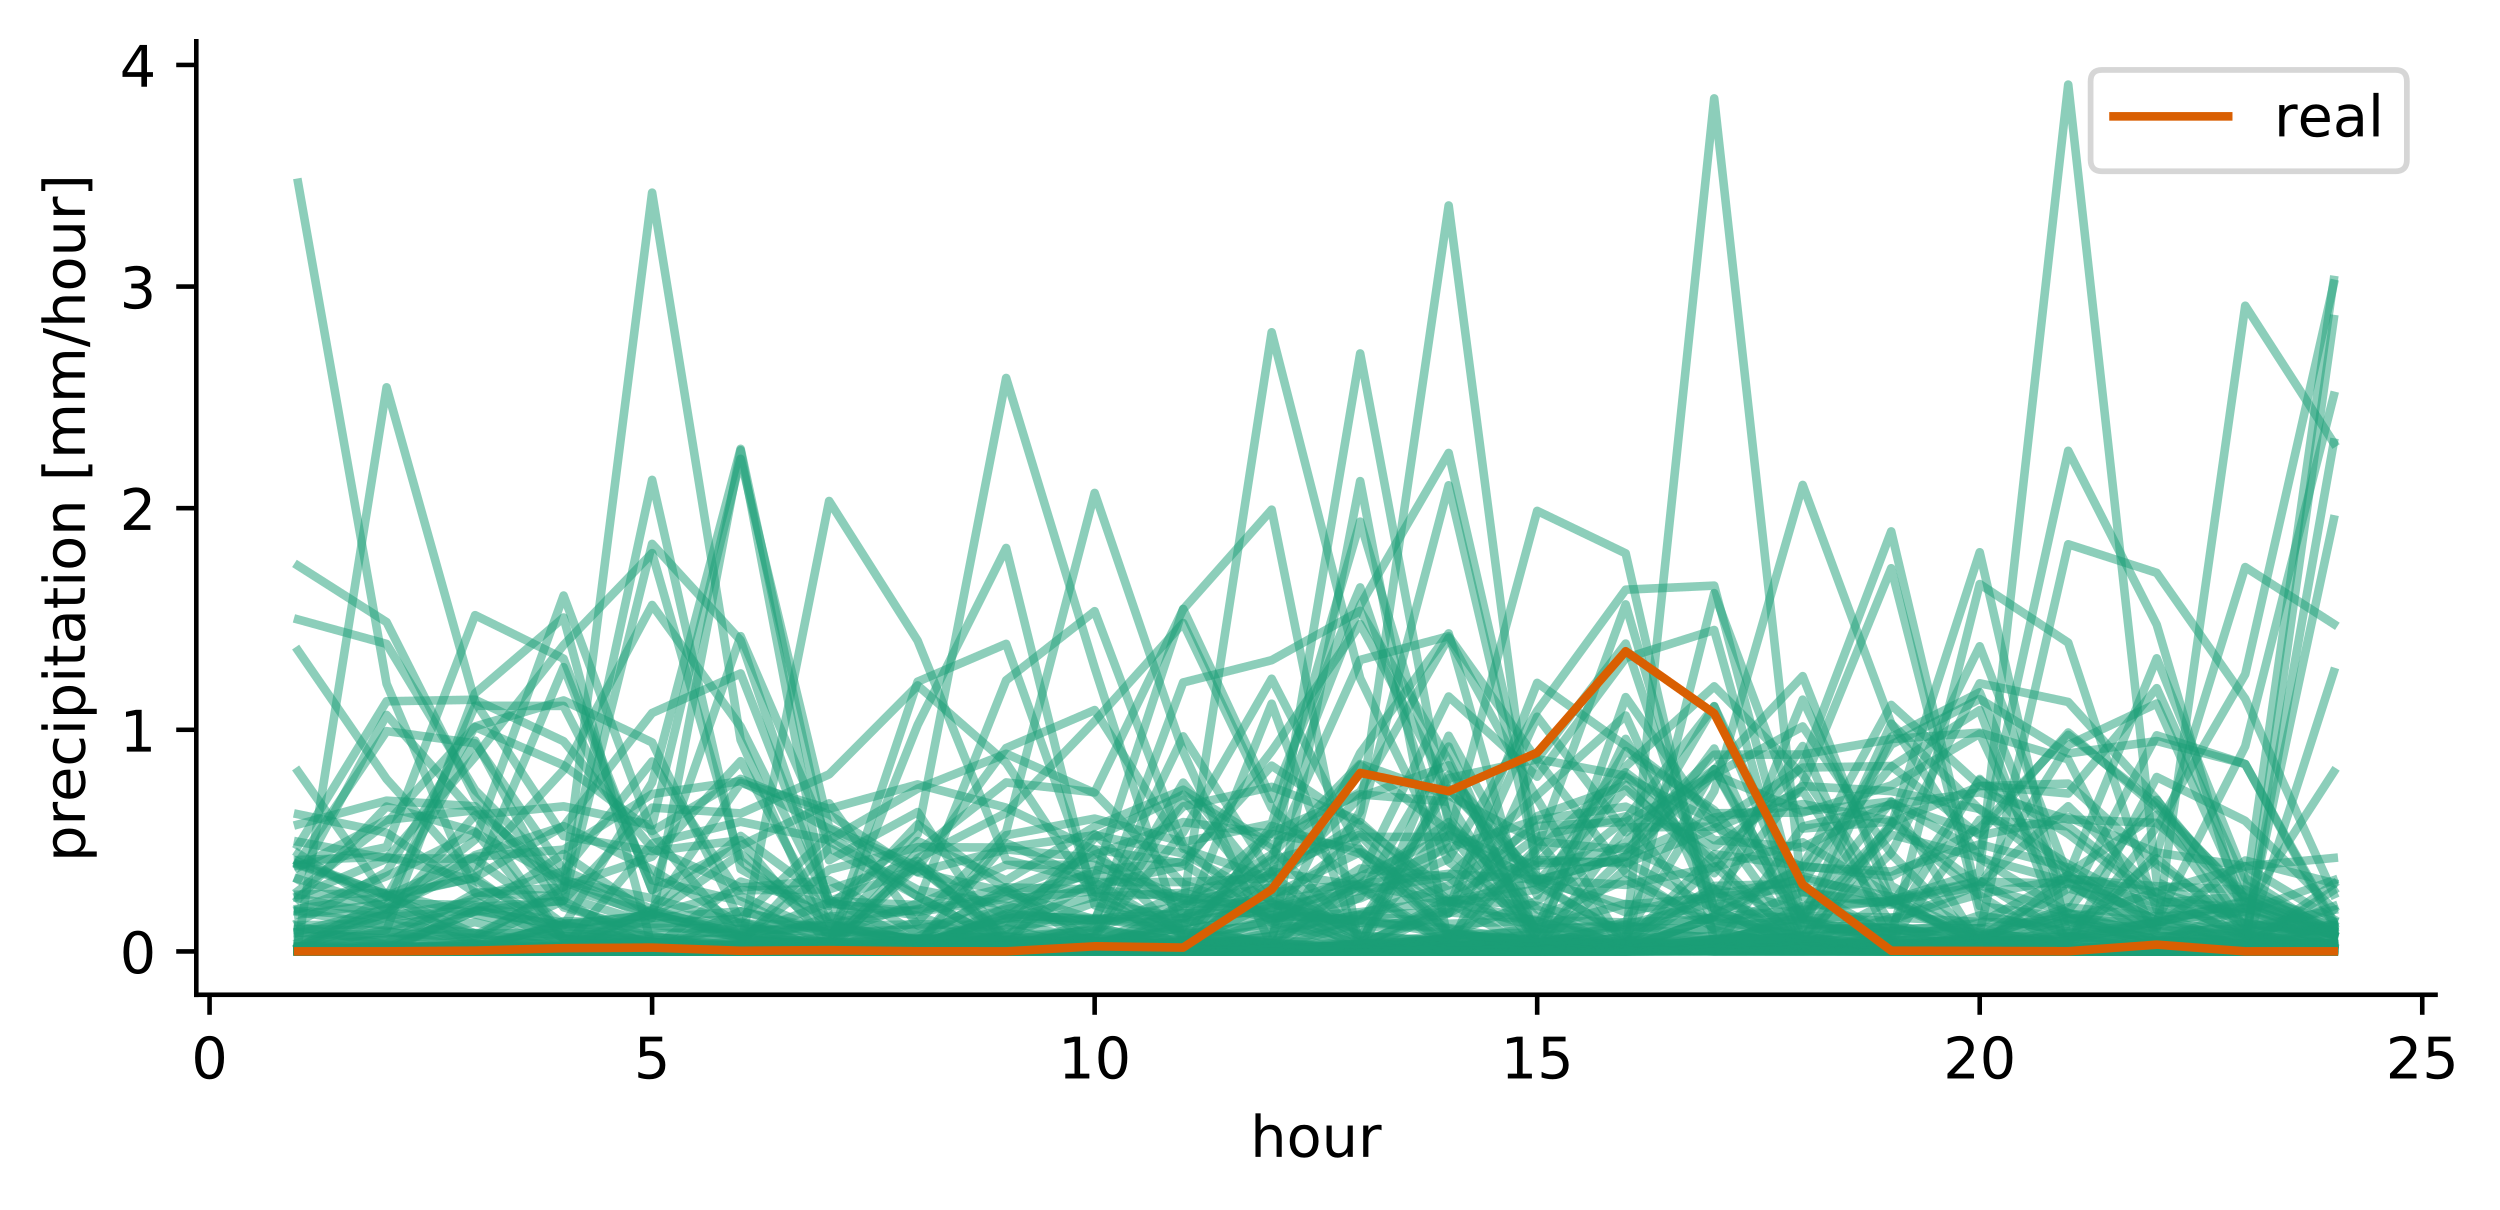 <?xml version="1.0" encoding="utf-8" standalone="no"?>
<!DOCTYPE svg PUBLIC "-//W3C//DTD SVG 1.1//EN"
  "http://www.w3.org/Graphics/SVG/1.1/DTD/svg11.dtd">
<!-- Created with matplotlib (https://matplotlib.org/) -->
<svg height="211.076pt" version="1.1" viewBox="0 0 436.087 211.076" width="436.087pt" xmlns="http://www.w3.org/2000/svg" xmlns:xlink="http://www.w3.org/1999/xlink">
 <defs>
  <style type="text/css">
*{stroke-linecap:butt;stroke-linejoin:round;}
  </style>
 </defs>
 <g id="figure_1">
  <g id="patch_1">
   <path d="M 0 211.076 
L 436.087 211.076 
L 436.087 0 
L 0 0 
z
" style="fill:#ffffff;"/>
  </g>
  <g id="axes_1">
   <g id="patch_2">
    <path d="M 34.241 173.52 
L 424.841 173.52 
L 424.841 7.2 
L 34.241 7.2 
z
" style="fill:#ffffff;"/>
   </g>
   <g id="matplotlib.axis_1">
    <g id="xtick_1">
     <g id="line2d_1">
      <defs>
       <path d="M 0 0 
L 0 3.5 
" id="m4f17200afe" style="stroke:#000000;stroke-width:0.8;"/>
      </defs>
      <g>
       <use style="stroke:#000000;stroke-width:0.8;" x="36.556" xlink:href="#m4f17200afe" y="173.52"/>
      </g>
     </g>
     <g id="text_1">
      <!-- 0 -->
      <defs>
       <path d="M 31.781 66.406 
Q 24.172 66.406 20.328 58.906 
Q 16.5 51.422 16.5 36.375 
Q 16.5 21.391 20.328 13.891 
Q 24.172 6.391 31.781 6.391 
Q 39.453 6.391 43.281 13.891 
Q 47.125 21.391 47.125 36.375 
Q 47.125 51.422 43.281 58.906 
Q 39.453 66.406 31.781 66.406 
z
M 31.781 74.219 
Q 44.047 74.219 50.516 64.516 
Q 56.984 54.828 56.984 36.375 
Q 56.984 17.969 50.516 8.266 
Q 44.047 -1.422 31.781 -1.422 
Q 19.531 -1.422 13.062 8.266 
Q 6.594 17.969 6.594 36.375 
Q 6.594 54.828 13.062 64.516 
Q 19.531 74.219 31.781 74.219 
z
" id="DejaVuSans-48"/>
      </defs>
      <g transform="translate(33.375 188.118)scale(0.1 -0.1)">
       <use xlink:href="#DejaVuSans-48"/>
      </g>
     </g>
    </g>
    <g id="xtick_2">
     <g id="line2d_2">
      <g>
       <use style="stroke:#000000;stroke-width:0.8;" x="113.75" xlink:href="#m4f17200afe" y="173.52"/>
      </g>
     </g>
     <g id="text_2">
      <!-- 5 -->
      <defs>
       <path d="M 10.797 72.906 
L 49.516 72.906 
L 49.516 64.594 
L 19.828 64.594 
L 19.828 46.734 
Q 21.969 47.469 24.109 47.828 
Q 26.266 48.188 28.422 48.188 
Q 40.625 48.188 47.75 41.5 
Q 54.891 34.812 54.891 23.391 
Q 54.891 11.625 47.562 5.094 
Q 40.234 -1.422 26.906 -1.422 
Q 22.312 -1.422 17.547 -0.641 
Q 12.797 0.141 7.719 1.703 
L 7.719 11.625 
Q 12.109 9.234 16.797 8.062 
Q 21.484 6.891 26.703 6.891 
Q 35.156 6.891 40.078 11.328 
Q 45.016 15.766 45.016 23.391 
Q 45.016 31 40.078 35.438 
Q 35.156 39.891 26.703 39.891 
Q 22.75 39.891 18.812 39.016 
Q 14.891 38.141 10.797 36.281 
z
" id="DejaVuSans-53"/>
      </defs>
      <g transform="translate(110.569 188.118)scale(0.1 -0.1)">
       <use xlink:href="#DejaVuSans-53"/>
      </g>
     </g>
    </g>
    <g id="xtick_3">
     <g id="line2d_3">
      <g>
       <use style="stroke:#000000;stroke-width:0.8;" x="190.944" xlink:href="#m4f17200afe" y="173.52"/>
      </g>
     </g>
     <g id="text_3">
      <!-- 10 -->
      <defs>
       <path d="M 12.406 8.297 
L 28.516 8.297 
L 28.516 63.922 
L 10.984 60.406 
L 10.984 69.391 
L 28.422 72.906 
L 38.281 72.906 
L 38.281 8.297 
L 54.391 8.297 
L 54.391 0 
L 12.406 0 
z
" id="DejaVuSans-49"/>
      </defs>
      <g transform="translate(184.581 188.118)scale(0.1 -0.1)">
       <use xlink:href="#DejaVuSans-49"/>
       <use x="63.623" xlink:href="#DejaVuSans-48"/>
      </g>
     </g>
    </g>
    <g id="xtick_4">
     <g id="line2d_4">
      <g>
       <use style="stroke:#000000;stroke-width:0.8;" x="268.137" xlink:href="#m4f17200afe" y="173.52"/>
      </g>
     </g>
     <g id="text_4">
      <!-- 15 -->
      <g transform="translate(261.775 188.118)scale(0.1 -0.1)">
       <use xlink:href="#DejaVuSans-49"/>
       <use x="63.623" xlink:href="#DejaVuSans-53"/>
      </g>
     </g>
    </g>
    <g id="xtick_5">
     <g id="line2d_5">
      <g>
       <use style="stroke:#000000;stroke-width:0.8;" x="345.331" xlink:href="#m4f17200afe" y="173.52"/>
      </g>
     </g>
     <g id="text_5">
      <!-- 20 -->
      <defs>
       <path d="M 19.188 8.297 
L 53.609 8.297 
L 53.609 0 
L 7.328 0 
L 7.328 8.297 
Q 12.938 14.109 22.625 23.891 
Q 32.328 33.688 34.812 36.531 
Q 39.547 41.844 41.422 45.531 
Q 43.312 49.219 43.312 52.781 
Q 43.312 58.594 39.234 62.25 
Q 35.156 65.922 28.609 65.922 
Q 23.969 65.922 18.812 64.312 
Q 13.672 62.703 7.812 59.422 
L 7.812 69.391 
Q 13.766 71.781 18.938 73 
Q 24.125 74.219 28.422 74.219 
Q 39.75 74.219 46.484 68.547 
Q 53.219 62.891 53.219 53.422 
Q 53.219 48.922 51.531 44.891 
Q 49.859 40.875 45.406 35.406 
Q 44.188 33.984 37.641 27.219 
Q 31.109 20.453 19.188 8.297 
z
" id="DejaVuSans-50"/>
      </defs>
      <g transform="translate(338.969 188.118)scale(0.1 -0.1)">
       <use xlink:href="#DejaVuSans-50"/>
       <use x="63.623" xlink:href="#DejaVuSans-48"/>
      </g>
     </g>
    </g>
    <g id="xtick_6">
     <g id="line2d_6">
      <g>
       <use style="stroke:#000000;stroke-width:0.8;" x="422.525" xlink:href="#m4f17200afe" y="173.52"/>
      </g>
     </g>
     <g id="text_6">
      <!-- 25 -->
      <g transform="translate(416.162 188.118)scale(0.1 -0.1)">
       <use xlink:href="#DejaVuSans-50"/>
       <use x="63.623" xlink:href="#DejaVuSans-53"/>
      </g>
     </g>
    </g>
    <g id="text_7">
     <!-- hour -->
     <defs>
      <path d="M 54.891 33.016 
L 54.891 0 
L 45.906 0 
L 45.906 32.719 
Q 45.906 40.484 42.875 44.328 
Q 39.844 48.188 33.797 48.188 
Q 26.516 48.188 22.312 43.547 
Q 18.109 38.922 18.109 30.906 
L 18.109 0 
L 9.078 0 
L 9.078 75.984 
L 18.109 75.984 
L 18.109 46.188 
Q 21.344 51.125 25.703 53.562 
Q 30.078 56 35.797 56 
Q 45.219 56 50.047 50.172 
Q 54.891 44.344 54.891 33.016 
z
" id="DejaVuSans-104"/>
      <path d="M 30.609 48.391 
Q 23.391 48.391 19.188 42.75 
Q 14.984 37.109 14.984 27.297 
Q 14.984 17.484 19.156 11.844 
Q 23.344 6.203 30.609 6.203 
Q 37.797 6.203 41.984 11.859 
Q 46.188 17.531 46.188 27.297 
Q 46.188 37.016 41.984 42.703 
Q 37.797 48.391 30.609 48.391 
z
M 30.609 56 
Q 42.328 56 49.016 48.375 
Q 55.719 40.766 55.719 27.297 
Q 55.719 13.875 49.016 6.219 
Q 42.328 -1.422 30.609 -1.422 
Q 18.844 -1.422 12.172 6.219 
Q 5.516 13.875 5.516 27.297 
Q 5.516 40.766 12.172 48.375 
Q 18.844 56 30.609 56 
z
" id="DejaVuSans-111"/>
      <path d="M 8.5 21.578 
L 8.5 54.688 
L 17.484 54.688 
L 17.484 21.922 
Q 17.484 14.156 20.5 10.266 
Q 23.531 6.391 29.594 6.391 
Q 36.859 6.391 41.078 11.031 
Q 45.312 15.672 45.312 23.688 
L 45.312 54.688 
L 54.297 54.688 
L 54.297 0 
L 45.312 0 
L 45.312 8.406 
Q 42.047 3.422 37.719 1 
Q 33.406 -1.422 27.688 -1.422 
Q 18.266 -1.422 13.375 4.438 
Q 8.5 10.297 8.5 21.578 
z
M 31.109 56 
z
" id="DejaVuSans-117"/>
      <path d="M 41.109 46.297 
Q 39.594 47.172 37.812 47.578 
Q 36.031 48 33.891 48 
Q 26.266 48 22.188 43.047 
Q 18.109 38.094 18.109 28.812 
L 18.109 0 
L 9.078 0 
L 9.078 54.688 
L 18.109 54.688 
L 18.109 46.188 
Q 20.953 51.172 25.484 53.578 
Q 30.031 56 36.531 56 
Q 37.453 56 38.578 55.875 
Q 39.703 55.766 41.062 55.516 
z
" id="DejaVuSans-114"/>
     </defs>
     <g transform="translate(218.088 201.797)scale(0.1 -0.1)">
      <use xlink:href="#DejaVuSans-104"/>
      <use x="63.379" xlink:href="#DejaVuSans-111"/>
      <use x="124.561" xlink:href="#DejaVuSans-117"/>
      <use x="187.939" xlink:href="#DejaVuSans-114"/>
     </g>
    </g>
   </g>
   <g id="matplotlib.axis_2">
    <g id="ytick_1">
     <g id="line2d_7">
      <defs>
       <path d="M 0 0 
L -3.5 0 
" id="m5e44b401b1" style="stroke:#000000;stroke-width:0.8;"/>
      </defs>
      <g>
       <use style="stroke:#000000;stroke-width:0.8;" x="34.241" xlink:href="#m5e44b401b1" y="165.961"/>
      </g>
     </g>
     <g id="text_8">
      <!-- 0 -->
      <g transform="translate(20.878 169.761)scale(0.1 -0.1)">
       <use xlink:href="#DejaVuSans-48"/>
      </g>
     </g>
    </g>
    <g id="ytick_2">
     <g id="line2d_8">
      <g>
       <use style="stroke:#000000;stroke-width:0.8;" x="34.241" xlink:href="#m5e44b401b1" y="127.303"/>
      </g>
     </g>
     <g id="text_9">
      <!-- 1 -->
      <g transform="translate(20.878 131.102)scale(0.1 -0.1)">
       <use xlink:href="#DejaVuSans-49"/>
      </g>
     </g>
    </g>
    <g id="ytick_3">
     <g id="line2d_9">
      <g>
       <use style="stroke:#000000;stroke-width:0.8;" x="34.241" xlink:href="#m5e44b401b1" y="88.644"/>
      </g>
     </g>
     <g id="text_10">
      <!-- 2 -->
      <g transform="translate(20.878 92.444)scale(0.1 -0.1)">
       <use xlink:href="#DejaVuSans-50"/>
      </g>
     </g>
    </g>
    <g id="ytick_4">
     <g id="line2d_10">
      <g>
       <use style="stroke:#000000;stroke-width:0.8;" x="34.241" xlink:href="#m5e44b401b1" y="49.986"/>
      </g>
     </g>
     <g id="text_11">
      <!-- 3 -->
      <defs>
       <path d="M 40.578 39.312 
Q 47.656 37.797 51.625 33 
Q 55.609 28.219 55.609 21.188 
Q 55.609 10.406 48.188 4.484 
Q 40.766 -1.422 27.094 -1.422 
Q 22.516 -1.422 17.656 -0.516 
Q 12.797 0.391 7.625 2.203 
L 7.625 11.719 
Q 11.719 9.328 16.594 8.109 
Q 21.484 6.891 26.812 6.891 
Q 36.078 6.891 40.938 10.547 
Q 45.797 14.203 45.797 21.188 
Q 45.797 27.641 41.281 31.266 
Q 36.766 34.906 28.719 34.906 
L 20.219 34.906 
L 20.219 43.016 
L 29.109 43.016 
Q 36.375 43.016 40.234 45.922 
Q 44.094 48.828 44.094 54.297 
Q 44.094 59.906 40.109 62.906 
Q 36.141 65.922 28.719 65.922 
Q 24.656 65.922 20.016 65.031 
Q 15.375 64.156 9.812 62.312 
L 9.812 71.094 
Q 15.438 72.656 20.344 73.438 
Q 25.25 74.219 29.594 74.219 
Q 40.828 74.219 47.359 69.109 
Q 53.906 64.016 53.906 55.328 
Q 53.906 49.266 50.438 45.094 
Q 46.969 40.922 40.578 39.312 
z
" id="DejaVuSans-51"/>
      </defs>
      <g transform="translate(20.878 53.785)scale(0.1 -0.1)">
       <use xlink:href="#DejaVuSans-51"/>
      </g>
     </g>
    </g>
    <g id="ytick_5">
     <g id="line2d_11">
      <g>
       <use style="stroke:#000000;stroke-width:0.8;" x="34.241" xlink:href="#m5e44b401b1" y="11.327"/>
      </g>
     </g>
     <g id="text_12">
      <!-- 4 -->
      <defs>
       <path d="M 37.797 64.312 
L 12.891 25.391 
L 37.797 25.391 
z
M 35.203 72.906 
L 47.609 72.906 
L 47.609 25.391 
L 58.016 25.391 
L 58.016 17.188 
L 47.609 17.188 
L 47.609 0 
L 37.797 0 
L 37.797 17.188 
L 4.891 17.188 
L 4.891 26.703 
z
" id="DejaVuSans-52"/>
      </defs>
      <g transform="translate(20.878 15.127)scale(0.1 -0.1)">
       <use xlink:href="#DejaVuSans-52"/>
      </g>
     </g>
    </g>
    <g id="text_13">
     <!-- precipitation [mm/hour] -->
     <defs>
      <path d="M 18.109 8.203 
L 18.109 -20.797 
L 9.078 -20.797 
L 9.078 54.688 
L 18.109 54.688 
L 18.109 46.391 
Q 20.953 51.266 25.266 53.625 
Q 29.594 56 35.594 56 
Q 45.562 56 51.781 48.094 
Q 58.016 40.188 58.016 27.297 
Q 58.016 14.406 51.781 6.484 
Q 45.562 -1.422 35.594 -1.422 
Q 29.594 -1.422 25.266 0.953 
Q 20.953 3.328 18.109 8.203 
z
M 48.688 27.297 
Q 48.688 37.203 44.609 42.844 
Q 40.531 48.484 33.406 48.484 
Q 26.266 48.484 22.188 42.844 
Q 18.109 37.203 18.109 27.297 
Q 18.109 17.391 22.188 11.75 
Q 26.266 6.109 33.406 6.109 
Q 40.531 6.109 44.609 11.75 
Q 48.688 17.391 48.688 27.297 
z
" id="DejaVuSans-112"/>
      <path d="M 56.203 29.594 
L 56.203 25.203 
L 14.891 25.203 
Q 15.484 15.922 20.484 11.062 
Q 25.484 6.203 34.422 6.203 
Q 39.594 6.203 44.453 7.469 
Q 49.312 8.734 54.109 11.281 
L 54.109 2.781 
Q 49.266 0.734 44.188 -0.344 
Q 39.109 -1.422 33.891 -1.422 
Q 20.797 -1.422 13.156 6.188 
Q 5.516 13.812 5.516 26.812 
Q 5.516 40.234 12.766 48.109 
Q 20.016 56 32.328 56 
Q 43.359 56 49.781 48.891 
Q 56.203 41.797 56.203 29.594 
z
M 47.219 32.234 
Q 47.125 39.594 43.094 43.984 
Q 39.062 48.391 32.422 48.391 
Q 24.906 48.391 20.391 44.141 
Q 15.875 39.891 15.188 32.172 
z
" id="DejaVuSans-101"/>
      <path d="M 48.781 52.594 
L 48.781 44.188 
Q 44.969 46.297 41.141 47.344 
Q 37.312 48.391 33.406 48.391 
Q 24.656 48.391 19.812 42.844 
Q 14.984 37.312 14.984 27.297 
Q 14.984 17.281 19.812 11.734 
Q 24.656 6.203 33.406 6.203 
Q 37.312 6.203 41.141 7.25 
Q 44.969 8.297 48.781 10.406 
L 48.781 2.094 
Q 45.016 0.344 40.984 -0.531 
Q 36.969 -1.422 32.422 -1.422 
Q 20.062 -1.422 12.781 6.344 
Q 5.516 14.109 5.516 27.297 
Q 5.516 40.672 12.859 48.328 
Q 20.219 56 33.016 56 
Q 37.156 56 41.109 55.141 
Q 45.062 54.297 48.781 52.594 
z
" id="DejaVuSans-99"/>
      <path d="M 9.422 54.688 
L 18.406 54.688 
L 18.406 0 
L 9.422 0 
z
M 9.422 75.984 
L 18.406 75.984 
L 18.406 64.594 
L 9.422 64.594 
z
" id="DejaVuSans-105"/>
      <path d="M 18.312 70.219 
L 18.312 54.688 
L 36.812 54.688 
L 36.812 47.703 
L 18.312 47.703 
L 18.312 18.016 
Q 18.312 11.328 20.141 9.422 
Q 21.969 7.516 27.594 7.516 
L 36.812 7.516 
L 36.812 0 
L 27.594 0 
Q 17.188 0 13.234 3.875 
Q 9.281 7.766 9.281 18.016 
L 9.281 47.703 
L 2.688 47.703 
L 2.688 54.688 
L 9.281 54.688 
L 9.281 70.219 
z
" id="DejaVuSans-116"/>
      <path d="M 34.281 27.484 
Q 23.391 27.484 19.188 25 
Q 14.984 22.516 14.984 16.5 
Q 14.984 11.719 18.141 8.906 
Q 21.297 6.109 26.703 6.109 
Q 34.188 6.109 38.703 11.406 
Q 43.219 16.703 43.219 25.484 
L 43.219 27.484 
z
M 52.203 31.203 
L 52.203 0 
L 43.219 0 
L 43.219 8.297 
Q 40.141 3.328 35.547 0.953 
Q 30.953 -1.422 24.312 -1.422 
Q 15.922 -1.422 10.953 3.297 
Q 6 8.016 6 15.922 
Q 6 25.141 12.172 29.828 
Q 18.359 34.516 30.609 34.516 
L 43.219 34.516 
L 43.219 35.406 
Q 43.219 41.609 39.141 45 
Q 35.062 48.391 27.688 48.391 
Q 23 48.391 18.547 47.266 
Q 14.109 46.141 10.016 43.891 
L 10.016 52.203 
Q 14.938 54.109 19.578 55.047 
Q 24.219 56 28.609 56 
Q 40.484 56 46.344 49.844 
Q 52.203 43.703 52.203 31.203 
z
" id="DejaVuSans-97"/>
      <path d="M 54.891 33.016 
L 54.891 0 
L 45.906 0 
L 45.906 32.719 
Q 45.906 40.484 42.875 44.328 
Q 39.844 48.188 33.797 48.188 
Q 26.516 48.188 22.312 43.547 
Q 18.109 38.922 18.109 30.906 
L 18.109 0 
L 9.078 0 
L 9.078 54.688 
L 18.109 54.688 
L 18.109 46.188 
Q 21.344 51.125 25.703 53.562 
Q 30.078 56 35.797 56 
Q 45.219 56 50.047 50.172 
Q 54.891 44.344 54.891 33.016 
z
" id="DejaVuSans-110"/>
      <path id="DejaVuSans-32"/>
      <path d="M 8.594 75.984 
L 29.297 75.984 
L 29.297 69 
L 17.578 69 
L 17.578 -6.203 
L 29.297 -6.203 
L 29.297 -13.188 
L 8.594 -13.188 
z
" id="DejaVuSans-91"/>
      <path d="M 52 44.188 
Q 55.375 50.25 60.062 53.125 
Q 64.75 56 71.094 56 
Q 79.641 56 84.281 50.016 
Q 88.922 44.047 88.922 33.016 
L 88.922 0 
L 79.891 0 
L 79.891 32.719 
Q 79.891 40.578 77.094 44.375 
Q 74.312 48.188 68.609 48.188 
Q 61.625 48.188 57.562 43.547 
Q 53.516 38.922 53.516 30.906 
L 53.516 0 
L 44.484 0 
L 44.484 32.719 
Q 44.484 40.625 41.703 44.406 
Q 38.922 48.188 33.109 48.188 
Q 26.219 48.188 22.156 43.531 
Q 18.109 38.875 18.109 30.906 
L 18.109 0 
L 9.078 0 
L 9.078 54.688 
L 18.109 54.688 
L 18.109 46.188 
Q 21.188 51.219 25.484 53.609 
Q 29.781 56 35.688 56 
Q 41.656 56 45.828 52.969 
Q 50 49.953 52 44.188 
z
" id="DejaVuSans-109"/>
      <path d="M 25.391 72.906 
L 33.688 72.906 
L 8.297 -9.281 
L 0 -9.281 
z
" id="DejaVuSans-47"/>
      <path d="M 30.422 75.984 
L 30.422 -13.188 
L 9.719 -13.188 
L 9.719 -6.203 
L 21.391 -6.203 
L 21.391 69 
L 9.719 69 
L 9.719 75.984 
z
" id="DejaVuSans-93"/>
     </defs>
     <g transform="translate(14.798 150.336)rotate(-90)scale(0.1 -0.1)">
      <use xlink:href="#DejaVuSans-112"/>
      <use x="63.477" xlink:href="#DejaVuSans-114"/>
      <use x="104.559" xlink:href="#DejaVuSans-101"/>
      <use x="166.082" xlink:href="#DejaVuSans-99"/>
      <use x="221.062" xlink:href="#DejaVuSans-105"/>
      <use x="248.846" xlink:href="#DejaVuSans-112"/>
      <use x="312.322" xlink:href="#DejaVuSans-105"/>
      <use x="340.105" xlink:href="#DejaVuSans-116"/>
      <use x="379.314" xlink:href="#DejaVuSans-97"/>
      <use x="440.594" xlink:href="#DejaVuSans-116"/>
      <use x="479.803" xlink:href="#DejaVuSans-105"/>
      <use x="507.586" xlink:href="#DejaVuSans-111"/>
      <use x="568.768" xlink:href="#DejaVuSans-110"/>
      <use x="632.146" xlink:href="#DejaVuSans-32"/>
      <use x="663.934" xlink:href="#DejaVuSans-91"/>
      <use x="702.947" xlink:href="#DejaVuSans-109"/>
      <use x="800.359" xlink:href="#DejaVuSans-109"/>
      <use x="897.771" xlink:href="#DejaVuSans-47"/>
      <use x="931.463" xlink:href="#DejaVuSans-104"/>
      <use x="994.842" xlink:href="#DejaVuSans-111"/>
      <use x="1056.023" xlink:href="#DejaVuSans-117"/>
      <use x="1119.402" xlink:href="#DejaVuSans-114"/>
      <use x="1160.516" xlink:href="#DejaVuSans-93"/>
     </g>
    </g>
   </g>
   <g id="line2d_12">
    <path clip-path="url(#p76ecf1e4eb)" d="M 51.995 160.905 
L 67.434 152.071 
L 82.873 126.815 
L 98.311 133.499 
L 113.75 144.966 
L 129.189 135.859 
L 144.628 142.081 
L 160.066 152.186 
L 175.505 155.586 
L 190.944 160.43 
L 206.383 160.185 
L 221.821 156.457 
L 237.26 164.665 
L 252.699 164.065 
L 268.137 165.169 
L 283.576 165.812 
L 299.015 165.881 
L 314.454 165.896 
L 329.892 165.924 
L 345.331 165.943 
L 360.77 165.95 
L 376.209 165.956 
L 391.647 165.958 
L 407.086 165.948 
" style="fill:none;stroke:#1b9e77;stroke-linecap:square;stroke-opacity:0.5;stroke-width:1.5;"/>
   </g>
   <g id="line2d_13">
    <path clip-path="url(#p76ecf1e4eb)" d="M 51.995 165.242 
L 67.434 164.601 
L 82.873 155.729 
L 98.311 154.806 
L 113.75 33.608 
L 129.189 129.065 
L 144.628 164.267 
L 160.066 164.655 
L 175.505 160.777 
L 190.944 164.199 
L 206.383 165.84 
L 221.821 165.9 
L 237.26 165.874 
L 252.699 165.842 
L 268.137 165.81 
L 283.576 165.832 
L 299.015 165.761 
L 314.454 165.62 
L 329.892 165.45 
L 345.331 165.83 
L 360.77 165.519 
L 376.209 164.4 
L 391.647 158.344 
L 407.086 165.235 
" style="fill:none;stroke:#1b9e77;stroke-linecap:square;stroke-opacity:0.5;stroke-width:1.5;"/>
   </g>
   <g id="line2d_14">
    <path clip-path="url(#p76ecf1e4eb)" d="M 51.995 165.312 
L 67.434 160 
L 82.873 158.721 
L 98.311 161.563 
L 113.75 163.401 
L 129.189 165.085 
L 144.628 164.847 
L 160.066 164.929 
L 175.505 147.049 
L 190.944 153.854 
L 206.383 153.861 
L 221.821 153.161 
L 237.26 61.657 
L 252.699 144.123 
L 268.137 158.606 
L 283.576 165.649 
L 299.015 165.466 
L 314.454 165.533 
L 329.892 165.804 
L 345.331 165.885 
L 360.77 165.886 
L 376.209 165.919 
L 391.647 165.941 
L 407.086 165.955 
" style="fill:none;stroke:#1b9e77;stroke-linecap:square;stroke-opacity:0.5;stroke-width:1.5;"/>
   </g>
   <g id="line2d_15">
    <path clip-path="url(#p76ecf1e4eb)" d="M 51.995 165.731 
L 67.434 165.907 
L 82.873 158.252 
L 98.311 157.13 
L 113.75 94.875 
L 129.189 111.707 
L 144.628 157.185 
L 160.066 157.869 
L 175.505 150.882 
L 190.944 150.824 
L 206.383 157.184 
L 221.821 154.807 
L 237.26 163.252 
L 252.699 164.364 
L 268.137 165.758 
L 283.576 165.801 
L 299.015 165.789 
L 314.454 165.859 
L 329.892 165.912 
L 345.331 165.949 
L 360.77 165.952 
L 376.209 165.944 
L 391.647 165.804 
L 407.086 165.468 
" style="fill:none;stroke:#1b9e77;stroke-linecap:square;stroke-opacity:0.5;stroke-width:1.5;"/>
   </g>
   <g id="line2d_16">
    <path clip-path="url(#p76ecf1e4eb)" d="M 51.995 98.684 
L 67.434 108.523 
L 82.873 139.036 
L 98.311 158.271 
L 113.75 162.727 
L 129.189 162.727 
L 144.628 161.207 
L 160.066 164.132 
L 175.505 165.39 
L 190.944 165.254 
L 206.383 164.357 
L 221.821 163.992 
L 237.26 164.895 
L 252.699 165.643 
L 268.137 165.713 
L 283.576 165.371 
L 299.015 163.947 
L 314.454 161.226 
L 329.892 161.958 
L 345.331 161.929 
L 360.77 160.112 
L 376.209 161.29 
L 391.647 163.747 
L 407.086 158.077 
" style="fill:none;stroke:#1b9e77;stroke-linecap:square;stroke-opacity:0.5;stroke-width:1.5;"/>
   </g>
   <g id="line2d_17">
    <path clip-path="url(#p76ecf1e4eb)" d="M 51.995 165.958 
L 67.434 165.955 
L 82.873 165.895 
L 98.311 165.625 
L 113.75 158.636 
L 129.189 136.562 
L 144.628 141.079 
L 160.066 136.828 
L 175.505 140.881 
L 190.944 148.296 
L 206.383 163.637 
L 221.821 145.205 
L 237.26 138.563 
L 252.699 139.868 
L 268.137 164.852 
L 283.576 165.093 
L 299.015 165.16 
L 314.454 165.359 
L 329.892 165.606 
L 345.331 165.778 
L 360.77 165.829 
L 376.209 165.932 
L 391.647 165.953 
L 407.086 165.658 
" style="fill:none;stroke:#1b9e77;stroke-linecap:square;stroke-opacity:0.5;stroke-width:1.5;"/>
   </g>
   <g id="line2d_18">
    <path clip-path="url(#p76ecf1e4eb)" d="M 51.995 165.852 
L 67.434 165.939 
L 82.873 165.941 
L 98.311 165.951 
L 113.75 165.941 
L 129.189 165.934 
L 144.628 165.884 
L 160.066 165.803 
L 175.505 161.915 
L 190.944 165.682 
L 206.383 165.465 
L 221.821 163.294 
L 237.26 131.364 
L 252.699 110.489 
L 268.137 164.964 
L 283.576 160.805 
L 299.015 134.157 
L 314.454 162.108 
L 329.892 161.728 
L 345.331 135.87 
L 360.77 152.312 
L 376.209 142.112 
L 391.647 163.029 
L 407.086 165.669 
" style="fill:none;stroke:#1b9e77;stroke-linecap:square;stroke-opacity:0.5;stroke-width:1.5;"/>
   </g>
   <g id="line2d_19">
    <path clip-path="url(#p76ecf1e4eb)" d="M 51.995 165.946 
L 67.434 165.944 
L 82.873 165.952 
L 98.311 165.952 
L 113.75 165.945 
L 129.189 165.939 
L 144.628 165.949 
L 160.066 165.956 
L 175.505 165.957 
L 190.944 165.957 
L 206.383 165.955 
L 221.821 165.954 
L 237.26 165.741 
L 252.699 162.94 
L 268.137 157.128 
L 283.576 146.914 
L 299.015 131.648 
L 314.454 131.622 
L 329.892 128.915 
L 345.331 127.8 
L 360.77 132.457 
L 376.209 163.424 
L 391.647 162.652 
L 407.086 165.561 
" style="fill:none;stroke:#1b9e77;stroke-linecap:square;stroke-opacity:0.5;stroke-width:1.5;"/>
   </g>
   <g id="line2d_20">
    <path clip-path="url(#p76ecf1e4eb)" d="M 51.995 151.311 
L 67.434 143.01 
L 82.873 141.346 
L 98.311 153.606 
L 113.75 156.692 
L 129.189 161.068 
L 144.628 161.566 
L 160.066 163.938 
L 175.505 164.512 
L 190.944 162.635 
L 206.383 136.515 
L 221.821 155.636 
L 237.26 154.169 
L 252.699 143.394 
L 268.137 162.109 
L 283.576 161.271 
L 299.015 157.492 
L 314.454 160.949 
L 329.892 163.942 
L 345.331 164.392 
L 360.77 163.679 
L 376.209 164.615 
L 391.647 165.094 
L 407.086 155.268 
" style="fill:none;stroke:#1b9e77;stroke-linecap:square;stroke-opacity:0.5;stroke-width:1.5;"/>
   </g>
   <g id="line2d_21">
    <path clip-path="url(#p76ecf1e4eb)" d="M 51.995 165.307 
L 67.434 156.462 
L 82.873 129.201 
L 98.311 157.846 
L 113.75 163.665 
L 129.189 163.832 
L 144.628 165.161 
L 160.066 126.456 
L 175.505 95.588 
L 190.944 157.894 
L 206.383 162.918 
L 221.821 161.187 
L 237.26 151.493 
L 252.699 152.958 
L 268.137 165.611 
L 283.576 165.627 
L 299.015 165.669 
L 314.454 165.801 
L 329.892 165.881 
L 345.331 165.916 
L 360.77 165.924 
L 376.209 165.946 
L 391.647 165.954 
L 407.086 165.908 
" style="fill:none;stroke:#1b9e77;stroke-linecap:square;stroke-opacity:0.5;stroke-width:1.5;"/>
   </g>
   <g id="line2d_22">
    <path clip-path="url(#p76ecf1e4eb)" d="M 51.995 165.656 
L 67.434 165.374 
L 82.873 165.491 
L 98.311 165.762 
L 113.75 165.847 
L 129.189 165.876 
L 144.628 165.874 
L 160.066 165.892 
L 175.505 165.904 
L 190.944 165.928 
L 206.383 165.937 
L 221.821 165.942 
L 237.26 165.936 
L 252.699 165.948 
L 268.137 165.511 
L 283.576 121.607 
L 299.015 143.738 
L 314.454 133.898 
L 329.892 133.621 
L 345.331 145.747 
L 360.77 142.562 
L 376.209 148.707 
L 391.647 151.088 
L 407.086 160.36 
" style="fill:none;stroke:#1b9e77;stroke-linecap:square;stroke-opacity:0.5;stroke-width:1.5;"/>
   </g>
   <g id="line2d_23">
    <path clip-path="url(#p76ecf1e4eb)" d="M 51.995 165.899 
L 67.434 165.876 
L 82.873 165.896 
L 98.311 165.898 
L 113.75 165.468 
L 129.189 165.091 
L 144.628 87.392 
L 160.066 111.756 
L 175.505 149.999 
L 190.944 153.856 
L 206.383 162.947 
L 221.821 165.09 
L 237.26 156.411 
L 252.699 130.229 
L 268.137 165.363 
L 283.576 165.378 
L 299.015 165.16 
L 314.454 165.277 
L 329.892 165.673 
L 345.331 165.84 
L 360.77 165.89 
L 376.209 165.942 
L 391.647 165.955 
L 407.086 165.92 
" style="fill:none;stroke:#1b9e77;stroke-linecap:square;stroke-opacity:0.5;stroke-width:1.5;"/>
   </g>
   <g id="line2d_24">
    <path clip-path="url(#p76ecf1e4eb)" d="M 51.995 165.858 
L 67.434 165.707 
L 82.873 165.745 
L 98.311 165.792 
L 113.75 165.804 
L 129.189 165.882 
L 144.628 165.908 
L 160.066 165.783 
L 175.505 163.96 
L 190.944 164.922 
L 206.383 164.591 
L 221.821 154.349 
L 237.26 139.033 
L 252.699 133.494 
L 268.137 162.795 
L 283.576 165.644 
L 299.015 165.649 
L 314.454 144.18 
L 329.892 140.345 
L 345.331 138.211 
L 360.77 142.934 
L 376.209 143.538 
L 391.647 156.492 
L 407.086 161.59 
" style="fill:none;stroke:#1b9e77;stroke-linecap:square;stroke-opacity:0.5;stroke-width:1.5;"/>
   </g>
   <g id="line2d_25">
    <path clip-path="url(#p76ecf1e4eb)" d="M 51.995 150.451 
L 67.434 127.538 
L 82.873 129.666 
L 98.311 151.774 
L 113.75 158.617 
L 129.189 163.224 
L 144.628 164.87 
L 160.066 165.245 
L 175.505 165.248 
L 190.944 165.772 
L 206.383 165.877 
L 221.821 165.829 
L 237.26 165.589 
L 252.699 163.606 
L 268.137 147.764 
L 283.576 105.426 
L 299.015 158.553 
L 314.454 165.378 
L 329.892 164.986 
L 345.331 164.826 
L 360.77 165.4 
L 376.209 164.708 
L 391.647 162.722 
L 407.086 165.14 
" style="fill:none;stroke:#1b9e77;stroke-linecap:square;stroke-opacity:0.5;stroke-width:1.5;"/>
   </g>
   <g id="line2d_26">
    <path clip-path="url(#p76ecf1e4eb)" d="M 51.995 161.605 
L 67.434 164.801 
L 82.873 165.662 
L 98.311 165.303 
L 113.75 165.383 
L 129.189 165.37 
L 144.628 164.754 
L 160.066 164.606 
L 175.505 162.164 
L 190.944 145.487 
L 206.383 159.449 
L 221.821 156.161 
L 237.26 148.643 
L 252.699 157.411 
L 268.137 155.163 
L 283.576 142.905 
L 299.015 123.224 
L 314.454 160.023 
L 329.892 160.652 
L 345.331 154.273 
L 360.77 140.641 
L 376.209 155.713 
L 391.647 163.783 
L 407.086 165.031 
" style="fill:none;stroke:#1b9e77;stroke-linecap:square;stroke-opacity:0.5;stroke-width:1.5;"/>
   </g>
   <g id="line2d_27">
    <path clip-path="url(#p76ecf1e4eb)" d="M 51.995 164.448 
L 67.434 159.35 
L 82.873 149.165 
L 98.311 144.142 
L 113.75 124.375 
L 129.189 117.473 
L 144.628 156.917 
L 160.066 164.409 
L 175.505 165.804 
L 190.944 165.813 
L 206.383 165.836 
L 221.821 165.882 
L 237.26 165.852 
L 252.699 165.922 
L 268.137 165.633 
L 283.576 165.452 
L 299.015 159.931 
L 314.454 122.047 
L 329.892 154.509 
L 345.331 162.918 
L 360.77 164.988 
L 376.209 165.842 
L 391.647 165.901 
L 407.086 165.6 
" style="fill:none;stroke:#1b9e77;stroke-linecap:square;stroke-opacity:0.5;stroke-width:1.5;"/>
   </g>
   <g id="line2d_28">
    <path clip-path="url(#p76ecf1e4eb)" d="M 51.995 165.957 
L 67.434 165.955 
L 82.873 165.32 
L 98.311 161.187 
L 113.75 159.575 
L 129.189 163.274 
L 144.628 157.451 
L 160.066 159.69 
L 175.505 165.403 
L 190.944 165.214 
L 206.383 159.996 
L 221.821 152.341 
L 237.26 133.48 
L 252.699 144.903 
L 268.137 165.531 
L 283.576 144.347 
L 299.015 144.188 
L 314.454 151.232 
L 329.892 152.034 
L 345.331 147.261 
L 360.77 151.332 
L 376.209 161.842 
L 391.647 164.846 
L 407.086 165.846 
" style="fill:none;stroke:#1b9e77;stroke-linecap:square;stroke-opacity:0.5;stroke-width:1.5;"/>
   </g>
   <g id="line2d_29">
    <path clip-path="url(#p76ecf1e4eb)" d="M 51.995 165.453 
L 67.434 162.185 
L 82.873 120.921 
L 98.311 107.716 
L 113.75 165.155 
L 129.189 165.164 
L 144.628 165.587 
L 160.066 165.765 
L 175.505 165.805 
L 190.944 165.843 
L 206.383 165.872 
L 221.821 165.913 
L 237.26 165.935 
L 252.699 165.954 
L 268.137 165.955 
L 283.576 165.932 
L 299.015 164.392 
L 314.454 160.263 
L 329.892 126.23 
L 345.331 141.216 
L 360.77 153.075 
L 376.209 155.619 
L 391.647 159.832 
L 407.086 162.424 
" style="fill:none;stroke:#1b9e77;stroke-linecap:square;stroke-opacity:0.5;stroke-width:1.5;"/>
   </g>
   <g id="line2d_30">
    <path clip-path="url(#p76ecf1e4eb)" d="M 51.995 165.795 
L 67.434 165.659 
L 82.873 165.739 
L 98.311 164.934 
L 113.75 164.182 
L 129.189 165.716 
L 144.628 165.503 
L 160.066 160.799 
L 175.505 145.115 
L 190.944 85.989 
L 206.383 131.143 
L 221.821 165.139 
L 237.26 164.963 
L 252.699 157.513 
L 268.137 145.953 
L 283.576 142.389 
L 299.015 162.286 
L 314.454 165.288 
L 329.892 164.663 
L 345.331 159.666 
L 360.77 162.524 
L 376.209 165.844 
L 391.647 165.873 
L 407.086 165.534 
" style="fill:none;stroke:#1b9e77;stroke-linecap:square;stroke-opacity:0.5;stroke-width:1.5;"/>
   </g>
   <g id="line2d_31">
    <path clip-path="url(#p76ecf1e4eb)" d="M 51.995 165.951 
L 67.434 165.942 
L 82.873 165.942 
L 98.311 165.95 
L 113.75 165.948 
L 129.189 165.928 
L 144.628 165.797 
L 160.066 165.873 
L 175.505 165.903 
L 190.944 165.768 
L 206.383 160.069 
L 221.821 150.096 
L 237.26 145.61 
L 252.699 162.981 
L 268.137 163.947 
L 283.576 149.193 
L 299.015 135.084 
L 314.454 126.717 
L 329.892 148.951 
L 345.331 164.437 
L 360.77 164.768 
L 376.209 135.542 
L 391.647 143.187 
L 407.086 158.622 
" style="fill:none;stroke:#1b9e77;stroke-linecap:square;stroke-opacity:0.5;stroke-width:1.5;"/>
   </g>
   <g id="line2d_32">
    <path clip-path="url(#p76ecf1e4eb)" d="M 51.995 165.716 
L 67.434 165.564 
L 82.873 165.683 
L 98.311 165.771 
L 113.75 165.765 
L 129.189 165.866 
L 144.628 165.922 
L 160.066 165.894 
L 175.505 165.395 
L 190.944 165.65 
L 206.383 157.737 
L 221.821 57.961 
L 237.26 118.311 
L 252.699 150.32 
L 268.137 162.008 
L 283.576 161.671 
L 299.015 162.245 
L 314.454 165.344 
L 329.892 165.903 
L 345.331 165.874 
L 360.77 163.415 
L 376.209 160.929 
L 391.647 157.1 
L 407.086 162.162 
" style="fill:none;stroke:#1b9e77;stroke-linecap:square;stroke-opacity:0.5;stroke-width:1.5;"/>
   </g>
   <g id="line2d_33">
    <path clip-path="url(#p76ecf1e4eb)" d="M 51.995 165.922 
L 67.434 165.737 
L 82.873 165.844 
L 98.311 165.868 
L 113.75 165.543 
L 129.189 153.781 
L 144.628 158.023 
L 160.066 145.467 
L 175.505 65.936 
L 190.944 116.455 
L 206.383 163.996 
L 221.821 165.496 
L 237.26 165.874 
L 252.699 163.429 
L 268.137 163.759 
L 283.576 163.82 
L 299.015 165.932 
L 314.454 165.932 
L 329.892 165.723 
L 345.331 165.723 
L 360.77 161.52 
L 376.209 163.672 
L 391.647 160.968 
L 407.086 163.789 
" style="fill:none;stroke:#1b9e77;stroke-linecap:square;stroke-opacity:0.5;stroke-width:1.5;"/>
   </g>
   <g id="line2d_34">
    <path clip-path="url(#p76ecf1e4eb)" d="M 51.995 165.573 
L 67.434 165.584 
L 82.873 164.624 
L 98.311 165.779 
L 113.75 165.863 
L 129.189 165.69 
L 144.628 164.807 
L 160.066 165.271 
L 175.505 159.333 
L 190.944 160.51 
L 206.383 161.093 
L 221.821 157.789 
L 237.26 161.039 
L 252.699 137.585 
L 268.137 152.889 
L 283.576 159.141 
L 299.015 155.884 
L 314.454 136.93 
L 329.892 99.124 
L 345.331 159.379 
L 360.77 162.833 
L 376.209 160.907 
L 391.647 157.362 
L 407.086 163.221 
" style="fill:none;stroke:#1b9e77;stroke-linecap:square;stroke-opacity:0.5;stroke-width:1.5;"/>
   </g>
   <g id="line2d_35">
    <path clip-path="url(#p76ecf1e4eb)" d="M 51.995 165.948 
L 67.434 165.947 
L 82.873 165.937 
L 98.311 165.561 
L 113.75 165.137 
L 129.189 164.998 
L 144.628 159.9 
L 160.066 158.745 
L 175.505 156.375 
L 190.944 152.331 
L 206.383 157.678 
L 221.821 157.745 
L 237.26 145.981 
L 252.699 145.99 
L 268.137 153.63 
L 283.576 149.418 
L 299.015 142.599 
L 314.454 140.256 
L 329.892 143.178 
L 345.331 154.459 
L 360.77 159.262 
L 376.209 165.631 
L 391.647 165.783 
L 407.086 165.72 
" style="fill:none;stroke:#1b9e77;stroke-linecap:square;stroke-opacity:0.5;stroke-width:1.5;"/>
   </g>
   <g id="line2d_36">
    <path clip-path="url(#p76ecf1e4eb)" d="M 51.995 159.511 
L 67.434 157.598 
L 82.873 157.863 
L 98.311 161.009 
L 113.75 161.84 
L 129.189 162.003 
L 144.628 162.526 
L 160.066 163.765 
L 175.505 164.482 
L 190.944 164.856 
L 206.383 165.015 
L 221.821 165.208 
L 237.26 165.477 
L 252.699 165.819 
L 268.137 165.855 
L 283.576 165.714 
L 299.015 165.184 
L 314.454 165.157 
L 329.892 163.579 
L 345.331 101.883 
L 360.77 112.11 
L 376.209 158.635 
L 391.647 158.47 
L 407.086 134.649 
" style="fill:none;stroke:#1b9e77;stroke-linecap:square;stroke-opacity:0.5;stroke-width:1.5;"/>
   </g>
   <g id="line2d_37">
    <path clip-path="url(#p76ecf1e4eb)" d="M 51.995 162.494 
L 67.434 158.547 
L 82.873 146.456 
L 98.311 103.886 
L 113.75 145.29 
L 129.189 163.694 
L 144.628 164.957 
L 160.066 165.242 
L 175.505 165.468 
L 190.944 165.557 
L 206.383 165.754 
L 221.821 165.847 
L 237.26 165.882 
L 252.699 165.925 
L 268.137 165.931 
L 283.576 165.906 
L 299.015 165.65 
L 314.454 165.357 
L 329.892 143.953 
L 345.331 96.335 
L 360.77 163.675 
L 376.209 165.445 
L 391.647 165.335 
L 407.086 165.62 
" style="fill:none;stroke:#1b9e77;stroke-linecap:square;stroke-opacity:0.5;stroke-width:1.5;"/>
   </g>
   <g id="line2d_38">
    <path clip-path="url(#p76ecf1e4eb)" d="M 51.995 165.912 
L 67.434 165.884 
L 82.873 165.908 
L 98.311 165.938 
L 113.75 165.937 
L 129.189 165.945 
L 144.628 163.254 
L 160.066 146.714 
L 175.505 153.577 
L 190.944 144.175 
L 206.383 137.756 
L 221.821 147.383 
L 237.26 138.132 
L 252.699 111.246 
L 268.137 139.341 
L 283.576 165.504 
L 299.015 165.262 
L 314.454 165.274 
L 329.892 165.632 
L 345.331 165.815 
L 360.77 165.885 
L 376.209 165.898 
L 391.647 165.894 
L 407.086 165.942 
" style="fill:none;stroke:#1b9e77;stroke-linecap:square;stroke-opacity:0.5;stroke-width:1.5;"/>
   </g>
   <g id="line2d_39">
    <path clip-path="url(#p76ecf1e4eb)" d="M 51.995 165.879 
L 67.434 165.941 
L 82.873 165.954 
L 98.311 165.953 
L 113.75 165.804 
L 129.189 165.675 
L 144.628 165.29 
L 160.066 148.536 
L 175.505 136.483 
L 190.944 138.218 
L 206.383 106.298 
L 221.821 88.905 
L 237.26 165.703 
L 252.699 165.862 
L 268.137 165.912 
L 283.576 165.915 
L 299.015 165.934 
L 314.454 165.952 
L 329.892 165.953 
L 345.331 165.947 
L 360.77 165.898 
L 376.209 165.819 
L 391.647 165.538 
L 407.086 164.837 
" style="fill:none;stroke:#1b9e77;stroke-linecap:square;stroke-opacity:0.5;stroke-width:1.5;"/>
   </g>
   <g id="line2d_40">
    <path clip-path="url(#p76ecf1e4eb)" d="M 51.995 165.893 
L 67.434 165.838 
L 82.873 165.892 
L 98.311 165.935 
L 113.75 165.945 
L 129.189 165.95 
L 144.628 165.951 
L 160.066 165.944 
L 175.505 163.945 
L 190.944 162.146 
L 206.383 155.861 
L 221.821 151.991 
L 237.26 154.611 
L 252.699 164.559 
L 268.137 165.823 
L 283.576 163.907 
L 299.015 17.165 
L 314.454 156.428 
L 329.892 162.99 
L 345.331 161.88 
L 360.77 165.586 
L 376.209 164.743 
L 391.647 164.742 
L 407.086 164.482 
" style="fill:none;stroke:#1b9e77;stroke-linecap:square;stroke-opacity:0.5;stroke-width:1.5;"/>
   </g>
   <g id="line2d_41">
    <path clip-path="url(#p76ecf1e4eb)" d="M 51.995 165.942 
L 67.434 165.914 
L 82.873 165.82 
L 98.311 160.665 
L 113.75 161.155 
L 129.189 160.27 
L 144.628 145.656 
L 160.066 156.393 
L 175.505 164.498 
L 190.944 165.451 
L 206.383 164.081 
L 221.821 165.764 
L 237.26 165.181 
L 252.699 128.345 
L 268.137 156.182 
L 283.576 131.017 
L 299.015 141.325 
L 314.454 159.876 
L 329.892 145.582 
L 345.331 149.626 
L 360.77 153.885 
L 376.209 164.288 
L 391.647 165.481 
L 407.086 165.811 
" style="fill:none;stroke:#1b9e77;stroke-linecap:square;stroke-opacity:0.5;stroke-width:1.5;"/>
   </g>
   <g id="line2d_42">
    <path clip-path="url(#p76ecf1e4eb)" d="M 51.995 165.937 
L 67.434 165.926 
L 82.873 165.941 
L 98.311 165.953 
L 113.75 165.953 
L 129.189 165.954 
L 144.628 164.167 
L 160.066 150.747 
L 175.505 159.859 
L 190.944 160.154 
L 206.383 162.552 
L 221.821 164.545 
L 237.26 165.488 
L 252.699 165.682 
L 268.137 165.529 
L 283.576 163.343 
L 299.015 137.997 
L 314.454 84.592 
L 329.892 126.196 
L 345.331 149.727 
L 360.77 159.248 
L 376.209 163.268 
L 391.647 164.226 
L 407.086 165.222 
" style="fill:none;stroke:#1b9e77;stroke-linecap:square;stroke-opacity:0.5;stroke-width:1.5;"/>
   </g>
   <g id="line2d_43">
    <path clip-path="url(#p76ecf1e4eb)" d="M 51.995 165.867 
L 67.434 165.832 
L 82.873 165.79 
L 98.311 165.874 
L 113.75 165.648 
L 129.189 164.584 
L 144.628 147.9 
L 160.066 156.324 
L 175.505 164.505 
L 190.944 165.464 
L 206.383 165.689 
L 221.821 165.191 
L 237.26 141.509 
L 252.699 35.846 
L 268.137 153.96 
L 283.576 163.473 
L 299.015 163.299 
L 314.454 162.176 
L 329.892 161.903 
L 345.331 164.342 
L 360.77 165.657 
L 376.209 165.831 
L 391.647 165.847 
L 407.086 165.696 
" style="fill:none;stroke:#1b9e77;stroke-linecap:square;stroke-opacity:0.5;stroke-width:1.5;"/>
   </g>
   <g id="line2d_44">
    <path clip-path="url(#p76ecf1e4eb)" d="M 51.995 31.869 
L 67.434 119.267 
L 82.873 155.688 
L 98.311 156.412 
L 113.75 161.247 
L 129.189 163.39 
L 144.628 165.2 
L 160.066 165.707 
L 175.505 165.741 
L 190.944 165.797 
L 206.383 165.851 
L 221.821 165.922 
L 237.26 165.947 
L 252.699 165.945 
L 268.137 165.938 
L 283.576 165.891 
L 299.015 165.842 
L 314.454 165.889 
L 329.892 165.923 
L 345.331 165.928 
L 360.77 165.91 
L 376.209 165.941 
L 391.647 165.92 
L 407.086 161.043 
" style="fill:none;stroke:#1b9e77;stroke-linecap:square;stroke-opacity:0.5;stroke-width:1.5;"/>
   </g>
   <g id="line2d_45">
    <path clip-path="url(#p76ecf1e4eb)" d="M 51.995 165.654 
L 67.434 165.627 
L 82.873 165.271 
L 98.311 165.581 
L 113.75 165.709 
L 129.189 164.734 
L 144.628 165.202 
L 160.066 165.738 
L 175.505 164.937 
L 190.944 165.206 
L 206.383 165.177 
L 221.821 164.838 
L 237.26 164.707 
L 252.699 163.079 
L 268.137 162.614 
L 283.576 164.95 
L 299.015 165.061 
L 314.454 163.398 
L 329.892 162.384 
L 345.331 162.62 
L 360.77 164.369 
L 376.209 144.235 
L 391.647 117.61 
L 407.086 49.506 
" style="fill:none;stroke:#1b9e77;stroke-linecap:square;stroke-opacity:0.5;stroke-width:1.5;"/>
   </g>
   <g id="line2d_46">
    <path clip-path="url(#p76ecf1e4eb)" d="M 51.995 165.816 
L 67.434 165.745 
L 82.873 165.83 
L 98.311 165.922 
L 113.75 165.943 
L 129.189 165.951 
L 144.628 165.952 
L 160.066 165.956 
L 175.505 165.957 
L 190.944 165.958 
L 206.383 165.956 
L 221.821 165.954 
L 237.26 165.912 
L 252.699 158.431 
L 268.137 119.119 
L 283.576 130.107 
L 299.015 141.859 
L 314.454 141.743 
L 329.892 137.005 
L 345.331 127.98 
L 360.77 160.737 
L 376.209 164.012 
L 391.647 164.69 
L 407.086 165.673 
" style="fill:none;stroke:#1b9e77;stroke-linecap:square;stroke-opacity:0.5;stroke-width:1.5;"/>
   </g>
   <g id="line2d_47">
    <path clip-path="url(#p76ecf1e4eb)" d="M 51.995 165.934 
L 67.434 165.741 
L 82.873 163.949 
L 98.311 157.127 
L 113.75 165.438 
L 129.189 165.757 
L 144.628 165.162 
L 160.066 151.056 
L 175.505 163.218 
L 190.944 153.387 
L 206.383 106.222 
L 221.821 139.354 
L 237.26 102.469 
L 252.699 148.32 
L 268.137 162.087 
L 283.576 165.899 
L 299.015 165.701 
L 314.454 165.792 
L 329.892 165.905 
L 345.331 165.929 
L 360.77 165.926 
L 376.209 165.934 
L 391.647 165.945 
L 407.086 165.957 
" style="fill:none;stroke:#1b9e77;stroke-linecap:square;stroke-opacity:0.5;stroke-width:1.5;"/>
   </g>
   <g id="line2d_48">
    <path clip-path="url(#p76ecf1e4eb)" d="M 51.995 165.358 
L 67.434 165.782 
L 82.873 158.885 
L 98.311 161.456 
L 113.75 136.482 
L 129.189 78.293 
L 144.628 150.056 
L 160.066 141.655 
L 175.505 165.149 
L 190.944 164.535 
L 206.383 164.832 
L 221.821 157.478 
L 237.26 165.348 
L 252.699 165.937 
L 268.137 165.93 
L 283.576 165.945 
L 299.015 164.366 
L 314.454 163.256 
L 329.892 161.768 
L 345.331 165.486 
L 360.77 162.637 
L 376.209 149.718 
L 391.647 163.096 
L 407.086 164.759 
" style="fill:none;stroke:#1b9e77;stroke-linecap:square;stroke-opacity:0.5;stroke-width:1.5;"/>
   </g>
   <g id="line2d_49">
    <path clip-path="url(#p76ecf1e4eb)" d="M 51.995 165.346 
L 67.434 164.945 
L 82.873 165.413 
L 98.311 165.806 
L 113.75 165.893 
L 129.189 165.926 
L 144.628 165.928 
L 160.066 165.939 
L 175.505 165.868 
L 190.944 163.291 
L 206.383 139.443 
L 221.821 157.483 
L 237.26 163.162 
L 252.699 146.216 
L 268.137 89.117 
L 283.576 96.526 
L 299.015 164.128 
L 314.454 164.008 
L 329.892 165.007 
L 345.331 165.562 
L 360.77 165.686 
L 376.209 165.831 
L 391.647 165.872 
L 407.086 165.811 
" style="fill:none;stroke:#1b9e77;stroke-linecap:square;stroke-opacity:0.5;stroke-width:1.5;"/>
   </g>
   <g id="line2d_50">
    <path clip-path="url(#p76ecf1e4eb)" d="M 51.995 150.01 
L 67.434 149.44 
L 82.873 153.652 
L 98.311 161.979 
L 113.75 164.278 
L 129.189 165.336 
L 144.628 165.519 
L 160.066 165.628 
L 175.505 165.661 
L 190.944 165.812 
L 206.383 165.832 
L 221.821 165.793 
L 237.26 165.653 
L 252.699 165.467 
L 268.137 162.616 
L 283.576 133.697 
L 299.015 119.725 
L 314.454 135.198 
L 329.892 157.301 
L 345.331 153.796 
L 360.77 154.156 
L 376.209 162.329 
L 391.647 165.159 
L 407.086 154.17 
" style="fill:none;stroke:#1b9e77;stroke-linecap:square;stroke-opacity:0.5;stroke-width:1.5;"/>
   </g>
   <g id="line2d_51">
    <path clip-path="url(#p76ecf1e4eb)" d="M 51.995 165.929 
L 67.434 165.921 
L 82.873 165.94 
L 98.311 165.953 
L 113.75 165.953 
L 129.189 165.955 
L 144.628 165.891 
L 160.066 163.464 
L 175.505 155.443 
L 190.944 149.09 
L 206.383 143.401 
L 221.821 145.499 
L 237.26 148.129 
L 252.699 162.525 
L 268.137 165.507 
L 283.576 165.51 
L 299.015 165.682 
L 314.454 158.034 
L 329.892 157.247 
L 345.331 154.59 
L 360.77 129.966 
L 376.209 122.718 
L 391.647 157.441 
L 407.086 162.419 
" style="fill:none;stroke:#1b9e77;stroke-linecap:square;stroke-opacity:0.5;stroke-width:1.5;"/>
   </g>
   <g id="line2d_52">
    <path clip-path="url(#p76ecf1e4eb)" d="M 51.995 163.449 
L 67.434 162.617 
L 82.873 163.593 
L 98.311 154.676 
L 113.75 149.422 
L 129.189 132.78 
L 144.628 161.053 
L 160.066 165.363 
L 175.505 165.194 
L 190.944 146.112 
L 206.383 138.617 
L 221.821 148.026 
L 237.26 163.19 
L 252.699 164.202 
L 268.137 161.662 
L 283.576 128.891 
L 299.015 155.362 
L 314.454 165.568 
L 329.892 165.415 
L 345.331 163.801 
L 360.77 159.367 
L 376.209 160.763 
L 391.647 163.767 
L 407.086 165.319 
" style="fill:none;stroke:#1b9e77;stroke-linecap:square;stroke-opacity:0.5;stroke-width:1.5;"/>
   </g>
   <g id="line2d_53">
    <path clip-path="url(#p76ecf1e4eb)" d="M 51.995 108.065 
L 67.434 112.324 
L 82.873 137.822 
L 98.311 153.395 
L 113.75 159.142 
L 129.189 162.306 
L 144.628 164.424 
L 160.066 165.277 
L 175.505 165.492 
L 190.944 165.8 
L 206.383 165.895 
L 221.821 165.909 
L 237.26 165.9 
L 252.699 165.913 
L 268.137 165.925 
L 283.576 165.809 
L 299.015 165.064 
L 314.454 165.736 
L 329.892 165.578 
L 345.331 165.574 
L 360.77 160.54 
L 376.209 155.547 
L 391.647 151.115 
L 407.086 149.656 
" style="fill:none;stroke:#1b9e77;stroke-linecap:square;stroke-opacity:0.5;stroke-width:1.5;"/>
   </g>
   <g id="line2d_54">
    <path clip-path="url(#p76ecf1e4eb)" d="M 51.995 159.07 
L 67.434 161.523 
L 82.873 158.975 
L 98.311 157.068 
L 113.75 140.876 
L 129.189 141.89 
L 144.628 135.072 
L 160.066 119.563 
L 175.505 133.054 
L 190.944 156.451 
L 206.383 155.748 
L 221.821 159.299 
L 237.26 164.526 
L 252.699 165.749 
L 268.137 165.925 
L 283.576 165.932 
L 299.015 165.922 
L 314.454 165.932 
L 329.892 165.945 
L 345.331 165.956 
L 360.77 165.959 
L 376.209 165.96 
L 391.647 165.956 
L 407.086 165.856 
" style="fill:none;stroke:#1b9e77;stroke-linecap:square;stroke-opacity:0.5;stroke-width:1.5;"/>
   </g>
   <g id="line2d_55">
    <path clip-path="url(#p76ecf1e4eb)" d="M 51.995 146.83 
L 67.434 149.732 
L 82.873 149.78 
L 98.311 161.24 
L 113.75 164.405 
L 129.189 165.667 
L 144.628 165.806 
L 160.066 165.804 
L 175.505 165.745 
L 190.944 165.523 
L 206.383 164.743 
L 221.821 165.156 
L 237.26 165.379 
L 252.699 165.386 
L 268.137 165.498 
L 283.576 165.268 
L 299.015 165.372 
L 314.454 165.462 
L 329.892 165.312 
L 345.331 163.452 
L 360.77 153.959 
L 376.209 157.517 
L 391.647 156.328 
L 407.086 48.844 
" style="fill:none;stroke:#1b9e77;stroke-linecap:square;stroke-opacity:0.5;stroke-width:1.5;"/>
   </g>
   <g id="line2d_56">
    <path clip-path="url(#p76ecf1e4eb)" d="M 51.995 153.445 
L 67.434 124.713 
L 82.873 142.015 
L 98.311 163.72 
L 113.75 164.413 
L 129.189 163.558 
L 144.628 164.346 
L 160.066 165.146 
L 175.505 164.658 
L 190.944 165.189 
L 206.383 165.32 
L 221.821 144.052 
L 237.26 148.91 
L 252.699 163.076 
L 268.137 164.398 
L 283.576 162.263 
L 299.015 156.065 
L 314.454 153.364 
L 329.892 156.417 
L 345.331 163.389 
L 360.77 158.816 
L 376.209 139.515 
L 391.647 158.074 
L 407.086 163.346 
" style="fill:none;stroke:#1b9e77;stroke-linecap:square;stroke-opacity:0.5;stroke-width:1.5;"/>
   </g>
   <g id="line2d_57">
    <path clip-path="url(#p76ecf1e4eb)" d="M 51.995 134.568 
L 67.434 156.481 
L 82.873 153.087 
L 98.311 116.381 
L 113.75 155.231 
L 129.189 110.972 
L 144.628 146.753 
L 160.066 155.208 
L 175.505 157.967 
L 190.944 162.01 
L 206.383 164.144 
L 221.821 165.325 
L 237.26 165.655 
L 252.699 165.808 
L 268.137 165.832 
L 283.576 165.835 
L 299.015 165.818 
L 314.454 165.85 
L 329.892 165.88 
L 345.331 165.907 
L 360.77 165.915 
L 376.209 165.945 
L 391.647 165.951 
L 407.086 165.686 
" style="fill:none;stroke:#1b9e77;stroke-linecap:square;stroke-opacity:0.5;stroke-width:1.5;"/>
   </g>
   <g id="line2d_58">
    <path clip-path="url(#p76ecf1e4eb)" d="M 51.995 142.034 
L 67.434 145.254 
L 82.873 155.744 
L 98.311 163.623 
L 113.75 164.921 
L 129.189 164.883 
L 144.628 164.199 
L 160.066 164.556 
L 175.505 164.999 
L 190.944 165.437 
L 206.383 165.545 
L 221.821 165.474 
L 237.26 165.374 
L 252.699 165.5 
L 268.137 165.458 
L 283.576 151.51 
L 299.015 130.57 
L 314.454 164.875 
L 329.892 164.867 
L 345.331 164.29 
L 360.77 163.315 
L 376.209 164.265 
L 391.647 164.307 
L 407.086 77.207 
" style="fill:none;stroke:#1b9e77;stroke-linecap:square;stroke-opacity:0.5;stroke-width:1.5;"/>
   </g>
   <g id="line2d_59">
    <path clip-path="url(#p76ecf1e4eb)" d="M 51.995 165.934 
L 67.434 165.93 
L 82.873 165.436 
L 98.311 163.239 
L 113.75 164.313 
L 129.189 165.87 
L 144.628 165.872 
L 160.066 165.781 
L 175.505 163.097 
L 190.944 157.411 
L 206.383 160.152 
L 221.821 165.521 
L 237.26 164.75 
L 252.699 135.122 
L 268.137 153.51 
L 283.576 149.45 
L 299.015 123.176 
L 314.454 155.635 
L 329.892 157.828 
L 345.331 136.08 
L 360.77 145.467 
L 376.209 157.219 
L 391.647 158.397 
L 407.086 163.016 
" style="fill:none;stroke:#1b9e77;stroke-linecap:square;stroke-opacity:0.5;stroke-width:1.5;"/>
   </g>
   <g id="line2d_60">
    <path clip-path="url(#p76ecf1e4eb)" d="M 51.995 165.783 
L 67.434 165.07 
L 82.873 165.193 
L 98.311 165.476 
L 113.75 165.618 
L 129.189 165.81 
L 144.628 165.762 
L 160.066 164.865 
L 175.505 145.697 
L 190.944 142.791 
L 206.383 146.859 
L 221.821 143.715 
L 237.26 90.994 
L 252.699 142.767 
L 268.137 160.127 
L 283.576 153.473 
L 299.015 160.809 
L 314.454 163.356 
L 329.892 165.261 
L 345.331 165.49 
L 360.77 165.595 
L 376.209 165.847 
L 391.647 165.924 
L 407.086 165.927 
" style="fill:none;stroke:#1b9e77;stroke-linecap:square;stroke-opacity:0.5;stroke-width:1.5;"/>
   </g>
   <g id="line2d_61">
    <path clip-path="url(#p76ecf1e4eb)" d="M 51.995 156.66 
L 67.434 159.707 
L 82.873 164.625 
L 98.311 165.297 
L 113.75 165.644 
L 129.189 165.644 
L 144.628 165.777 
L 160.066 165.623 
L 175.505 165.449 
L 190.944 165.63 
L 206.383 165.811 
L 221.821 165.827 
L 237.26 165.797 
L 252.699 165.864 
L 268.137 165.924 
L 283.576 165.946 
L 299.015 165.835 
L 314.454 165.906 
L 329.892 165.906 
L 345.331 162.555 
L 360.77 94.94 
L 376.209 99.924 
L 391.647 121.897 
L 407.086 156.018 
" style="fill:none;stroke:#1b9e77;stroke-linecap:square;stroke-opacity:0.5;stroke-width:1.5;"/>
   </g>
   <g id="line2d_62">
    <path clip-path="url(#p76ecf1e4eb)" d="M 51.995 165.935 
L 67.434 165.933 
L 82.873 165.948 
L 98.311 165.954 
L 113.75 165.952 
L 129.189 165.948 
L 144.628 165.903 
L 160.066 165.767 
L 175.505 165.607 
L 190.944 164.561 
L 206.383 161.761 
L 221.821 149.594 
L 237.26 115.117 
L 252.699 110.975 
L 268.137 132.567 
L 283.576 152.243 
L 299.015 161.923 
L 314.454 160.19 
L 329.892 163.849 
L 345.331 165.065 
L 360.77 152.594 
L 376.209 160.581 
L 391.647 159.095 
L 407.086 165.146 
" style="fill:none;stroke:#1b9e77;stroke-linecap:square;stroke-opacity:0.5;stroke-width:1.5;"/>
   </g>
   <g id="line2d_63">
    <path clip-path="url(#p76ecf1e4eb)" d="M 51.995 165.823 
L 67.434 165.615 
L 82.873 165.574 
L 98.311 165.613 
L 113.75 165.507 
L 129.189 165.812 
L 144.628 164.912 
L 160.066 118.905 
L 175.505 112.315 
L 190.944 155.596 
L 206.383 165.636 
L 221.821 151.897 
L 237.26 145.18 
L 252.699 157.457 
L 268.137 165.863 
L 283.576 165.821 
L 299.015 165.77 
L 314.454 165.045 
L 329.892 156.995 
L 345.331 153.632 
L 360.77 163.477 
L 376.209 161.614 
L 391.647 150.104 
L 407.086 154.044 
" style="fill:none;stroke:#1b9e77;stroke-linecap:square;stroke-opacity:0.5;stroke-width:1.5;"/>
   </g>
   <g id="line2d_64">
    <path clip-path="url(#p76ecf1e4eb)" d="M 51.995 165.006 
L 67.434 163.913 
L 82.873 163.705 
L 98.311 164.956 
L 113.75 165.353 
L 129.189 165.827 
L 144.628 165.903 
L 160.066 165.899 
L 175.505 165.868 
L 190.944 165.893 
L 206.383 165.91 
L 221.821 165.877 
L 237.26 165.919 
L 252.699 165.931 
L 268.137 165.916 
L 283.576 165.935 
L 299.015 165.886 
L 314.454 164.889 
L 329.892 165.801 
L 345.331 165.75 
L 360.77 165.382 
L 376.209 162.093 
L 391.647 53.333 
L 407.086 77.264 
" style="fill:none;stroke:#1b9e77;stroke-linecap:square;stroke-opacity:0.5;stroke-width:1.5;"/>
   </g>
   <g id="line2d_65">
    <path clip-path="url(#p76ecf1e4eb)" d="M 51.995 165.768 
L 67.434 165.92 
L 82.873 165.909 
L 98.311 165.943 
L 113.75 165.943 
L 129.189 165.794 
L 144.628 165.818 
L 160.066 165.939 
L 175.505 165.898 
L 190.944 165.909 
L 206.383 165.922 
L 221.821 165.924 
L 237.26 165.929 
L 252.699 165.929 
L 268.137 165.93 
L 283.576 164.425 
L 299.015 154.533 
L 314.454 154.137 
L 329.892 129.884 
L 345.331 121.933 
L 360.77 131.432 
L 376.209 129.264 
L 391.647 133.261 
L 407.086 160.863 
" style="fill:none;stroke:#1b9e77;stroke-linecap:square;stroke-opacity:0.5;stroke-width:1.5;"/>
   </g>
   <g id="line2d_66">
    <path clip-path="url(#p76ecf1e4eb)" d="M 51.995 150.685 
L 67.434 155.997 
L 82.873 164.846 
L 98.311 165.424 
L 113.75 165.486 
L 129.189 160.883 
L 144.628 165.684 
L 160.066 165.879 
L 175.505 165.829 
L 190.944 165.856 
L 206.383 165.905 
L 221.821 165.923 
L 237.26 165.921 
L 252.699 165.944 
L 268.137 165.95 
L 283.576 165.871 
L 299.015 159.775 
L 314.454 150.99 
L 329.892 122.965 
L 345.331 137.013 
L 360.77 138.414 
L 376.209 120.043 
L 391.647 154.374 
L 407.086 162.549 
" style="fill:none;stroke:#1b9e77;stroke-linecap:square;stroke-opacity:0.5;stroke-width:1.5;"/>
   </g>
   <g id="line2d_67">
    <path clip-path="url(#p76ecf1e4eb)" d="M 51.995 155.413 
L 67.434 143.552 
L 82.873 126.718 
L 98.311 122.184 
L 113.75 129.511 
L 129.189 160.798 
L 144.628 164.586 
L 160.066 165.628 
L 175.505 165.83 
L 190.944 165.863 
L 206.383 165.912 
L 221.821 165.94 
L 237.26 165.949 
L 252.699 165.955 
L 268.137 165.956 
L 283.576 165.947 
L 299.015 165.728 
L 314.454 164.506 
L 329.892 160.168 
L 345.331 155.959 
L 360.77 153.321 
L 376.209 154.591 
L 391.647 155.195 
L 407.086 162.998 
" style="fill:none;stroke:#1b9e77;stroke-linecap:square;stroke-opacity:0.5;stroke-width:1.5;"/>
   </g>
   <g id="line2d_68">
    <path clip-path="url(#p76ecf1e4eb)" d="M 51.995 161.37 
L 67.434 161.231 
L 82.873 162.798 
L 98.311 165.376 
L 113.75 165.757 
L 129.189 165.848 
L 144.628 165.635 
L 160.066 164.708 
L 175.505 160.148 
L 190.944 148.147 
L 206.383 150.639 
L 221.821 160.564 
L 237.26 164.65 
L 252.699 164.943 
L 268.137 164.535 
L 283.576 161.337 
L 299.015 163.9 
L 314.454 163.426 
L 329.892 148.795 
L 345.331 119.191 
L 360.77 122.45 
L 376.209 139.419 
L 391.647 161.922 
L 407.086 161.418 
" style="fill:none;stroke:#1b9e77;stroke-linecap:square;stroke-opacity:0.5;stroke-width:1.5;"/>
   </g>
   <g id="line2d_69">
    <path clip-path="url(#p76ecf1e4eb)" d="M 51.995 162.798 
L 67.434 159.571 
L 82.873 142.175 
L 98.311 140.654 
L 113.75 143.969 
L 129.189 80.038 
L 144.628 144.34 
L 160.066 151.167 
L 175.505 163.532 
L 190.944 163.693 
L 206.383 165.535 
L 221.821 165.792 
L 237.26 164.702 
L 252.699 163.823 
L 268.137 165.511 
L 283.576 165.368 
L 299.015 165.339 
L 314.454 165.453 
L 329.892 165.727 
L 345.331 165.859 
L 360.77 165.89 
L 376.209 165.953 
L 391.647 165.953 
L 407.086 165.366 
" style="fill:none;stroke:#1b9e77;stroke-linecap:square;stroke-opacity:0.5;stroke-width:1.5;"/>
   </g>
   <g id="line2d_70">
    <path clip-path="url(#p76ecf1e4eb)" d="M 51.995 156.83 
L 67.434 140.688 
L 82.873 145.057 
L 98.311 163.745 
L 113.75 165.528 
L 129.189 164.849 
L 144.628 165.514 
L 160.066 165.702 
L 175.505 165.693 
L 190.944 165.878 
L 206.383 165.916 
L 221.821 162.6 
L 237.26 159.469 
L 252.699 154.413 
L 268.137 144.071 
L 283.576 143.372 
L 299.015 135.135 
L 314.454 141.531 
L 329.892 139.809 
L 345.331 164.901 
L 360.77 164.677 
L 376.209 164.731 
L 391.647 165.611 
L 407.086 162.488 
" style="fill:none;stroke:#1b9e77;stroke-linecap:square;stroke-opacity:0.5;stroke-width:1.5;"/>
   </g>
   <g id="line2d_71">
    <path clip-path="url(#p76ecf1e4eb)" d="M 51.995 165.871 
L 67.434 165.779 
L 82.873 165.857 
L 98.311 165.922 
L 113.75 165.94 
L 129.189 165.95 
L 144.628 165.945 
L 160.066 165.951 
L 175.505 165.943 
L 190.944 164.576 
L 206.383 160.996 
L 221.821 158.351 
L 237.26 152.878 
L 252.699 121.499 
L 268.137 135.479 
L 283.576 114.788 
L 299.015 109.898 
L 314.454 164.789 
L 329.892 164.758 
L 345.331 163.62 
L 360.77 165.787 
L 376.209 165.889 
L 391.647 165.849 
L 407.086 165.891 
" style="fill:none;stroke:#1b9e77;stroke-linecap:square;stroke-opacity:0.5;stroke-width:1.5;"/>
   </g>
   <g id="line2d_72">
    <path clip-path="url(#p76ecf1e4eb)" d="M 51.995 165.876 
L 67.434 165.463 
L 82.873 164.972 
L 98.311 161.336 
L 113.75 159.611 
L 129.189 162.721 
L 144.628 161.531 
L 160.066 161.237 
L 175.505 161.411 
L 190.944 160.326 
L 206.383 159.315 
L 221.821 159.212 
L 237.26 154.255 
L 252.699 157.302 
L 268.137 153.829 
L 283.576 137.724 
L 299.015 149.75 
L 314.454 165.219 
L 329.892 162.409 
L 345.331 161.052 
L 360.77 152.624 
L 376.209 114.837 
L 391.647 153.16 
L 407.086 163.036 
" style="fill:none;stroke:#1b9e77;stroke-linecap:square;stroke-opacity:0.5;stroke-width:1.5;"/>
   </g>
   <g id="line2d_73">
    <path clip-path="url(#p76ecf1e4eb)" d="M 51.995 165.882 
L 67.434 165.35 
L 82.873 158.981 
L 98.311 148.962 
L 113.75 159.679 
L 129.189 155.295 
L 144.628 155.136 
L 160.066 150.158 
L 175.505 164.918 
L 190.944 165.705 
L 206.383 165.826 
L 221.821 165.924 
L 237.26 165.91 
L 252.699 165.076 
L 268.137 165.182 
L 283.576 164.504 
L 299.015 148.99 
L 314.454 151.043 
L 329.892 152.909 
L 345.331 144.428 
L 360.77 128.184 
L 376.209 140.23 
L 391.647 156.692 
L 407.086 163.244 
" style="fill:none;stroke:#1b9e77;stroke-linecap:square;stroke-opacity:0.5;stroke-width:1.5;"/>
   </g>
   <g id="line2d_74">
    <path clip-path="url(#p76ecf1e4eb)" d="M 51.995 165.809 
L 67.434 165.939 
L 82.873 165.871 
L 98.311 165.752 
L 113.75 160.137 
L 129.189 78.535 
L 144.628 159.909 
L 160.066 164.516 
L 175.505 165.127 
L 190.944 163.601 
L 206.383 164.929 
L 221.821 165.526 
L 237.26 165.687 
L 252.699 165.852 
L 268.137 165.884 
L 283.576 165.679 
L 299.015 163.761 
L 314.454 163.541 
L 329.892 143.496 
L 345.331 137.144 
L 360.77 136.684 
L 376.209 150.77 
L 391.647 161.266 
L 407.086 162.795 
" style="fill:none;stroke:#1b9e77;stroke-linecap:square;stroke-opacity:0.5;stroke-width:1.5;"/>
   </g>
   <g id="line2d_75">
    <path clip-path="url(#p76ecf1e4eb)" d="M 51.995 165.784 
L 67.434 165.787 
L 82.873 165.874 
L 98.311 165.934 
L 113.75 165.941 
L 129.189 165.955 
L 144.628 165.923 
L 160.066 149.713 
L 175.505 141.805 
L 190.944 125.787 
L 206.383 108.676 
L 221.821 140.939 
L 237.26 154.94 
L 252.699 165.1 
L 268.137 165.724 
L 283.576 165.106 
L 299.015 163.904 
L 314.454 165.324 
L 329.892 165.661 
L 345.331 163.637 
L 360.77 158.263 
L 376.209 159.899 
L 391.647 158.984 
L 407.086 153.546 
" style="fill:none;stroke:#1b9e77;stroke-linecap:square;stroke-opacity:0.5;stroke-width:1.5;"/>
   </g>
   <g id="line2d_76">
    <path clip-path="url(#p76ecf1e4eb)" d="M 51.995 165.889 
L 67.434 165.871 
L 82.873 165.898 
L 98.311 165.935 
L 113.75 165.942 
L 129.189 165.949 
L 144.628 165.854 
L 160.066 164.124 
L 175.505 160.129 
L 190.944 160.678 
L 206.383 119.043 
L 221.821 115.16 
L 237.26 106.544 
L 252.699 132.646 
L 268.137 164.462 
L 283.576 165.112 
L 299.015 165.531 
L 314.454 165.133 
L 329.892 165.297 
L 345.331 165.545 
L 360.77 165.657 
L 376.209 165.848 
L 391.647 164.482 
L 407.086 161.477 
" style="fill:none;stroke:#1b9e77;stroke-linecap:square;stroke-opacity:0.5;stroke-width:1.5;"/>
   </g>
   <g id="line2d_77">
    <path clip-path="url(#p76ecf1e4eb)" d="M 51.995 148.868 
L 67.434 158.664 
L 82.873 151.015 
L 98.311 134.317 
L 113.75 105.534 
L 129.189 126.737 
L 144.628 157.653 
L 160.066 159.059 
L 175.505 156.768 
L 190.944 155.473 
L 206.383 162.22 
L 221.821 164.512 
L 237.26 165.348 
L 252.699 165.625 
L 268.137 165.705 
L 283.576 165.734 
L 299.015 165.737 
L 314.454 165.823 
L 329.892 165.873 
L 345.331 165.896 
L 360.77 165.891 
L 376.209 165.948 
L 391.647 165.948 
L 407.086 163.859 
" style="fill:none;stroke:#1b9e77;stroke-linecap:square;stroke-opacity:0.5;stroke-width:1.5;"/>
   </g>
   <g id="line2d_78">
    <path clip-path="url(#p76ecf1e4eb)" d="M 51.995 165.951 
L 67.434 165.927 
L 82.873 164.472 
L 98.311 162.909 
L 113.75 163.207 
L 129.189 165.928 
L 144.628 165.831 
L 160.066 163.866 
L 175.505 165.611 
L 190.944 165.706 
L 206.383 164.226 
L 221.821 164.366 
L 237.26 83.925 
L 252.699 164.752 
L 268.137 165.914 
L 283.576 164.724 
L 299.015 103.465 
L 314.454 144.526 
L 329.892 143.301 
L 345.331 156.184 
L 360.77 165.822 
L 376.209 165.799 
L 391.647 165.851 
L 407.086 165.945 
" style="fill:none;stroke:#1b9e77;stroke-linecap:square;stroke-opacity:0.5;stroke-width:1.5;"/>
   </g>
   <g id="line2d_79">
    <path clip-path="url(#p76ecf1e4eb)" d="M 51.995 165.236 
L 67.434 158.259 
L 82.873 123.113 
L 98.311 123.138 
L 113.75 153.527 
L 129.189 157.205 
L 144.628 164.709 
L 160.066 165.445 
L 175.505 165.431 
L 190.944 165.465 
L 206.383 164.704 
L 221.821 164.541 
L 237.26 154.173 
L 252.699 152.424 
L 268.137 153.449 
L 283.576 154.353 
L 299.015 151.28 
L 314.454 146.929 
L 329.892 156.241 
L 345.331 165.547 
L 360.77 165.78 
L 376.209 165.698 
L 391.647 165.686 
L 407.086 165.876 
" style="fill:none;stroke:#1b9e77;stroke-linecap:square;stroke-opacity:0.5;stroke-width:1.5;"/>
   </g>
   <g id="line2d_80">
    <path clip-path="url(#p76ecf1e4eb)" d="M 51.995 165.84 
L 67.434 165.76 
L 82.873 165.851 
L 98.311 165.925 
L 113.75 165.943 
L 129.189 165.947 
L 144.628 165.937 
L 160.066 165.936 
L 175.505 165.937 
L 190.944 165.946 
L 206.383 165.942 
L 221.821 165.927 
L 237.26 165.891 
L 252.699 165.721 
L 268.137 132.391 
L 283.576 135.324 
L 299.015 150.594 
L 314.454 133.339 
L 329.892 92.694 
L 345.331 158.031 
L 360.77 160.127 
L 376.209 162.512 
L 391.647 161.946 
L 407.086 158.745 
" style="fill:none;stroke:#1b9e77;stroke-linecap:square;stroke-opacity:0.5;stroke-width:1.5;"/>
   </g>
   <g id="line2d_81">
    <path clip-path="url(#p76ecf1e4eb)" d="M 51.995 165.904 
L 67.434 165.871 
L 82.873 165.906 
L 98.311 165.939 
L 113.75 165.944 
L 129.189 165.954 
L 144.628 165.922 
L 160.066 164.608 
L 175.505 160.297 
L 190.944 156.468 
L 206.383 140.666 
L 221.821 137.253 
L 237.26 143.137 
L 252.699 84.652 
L 268.137 150.47 
L 283.576 150.304 
L 299.015 158.459 
L 314.454 165.494 
L 329.892 165.696 
L 345.331 165.783 
L 360.77 165.779 
L 376.209 165.87 
L 391.647 165.892 
L 407.086 165.939 
" style="fill:none;stroke:#1b9e77;stroke-linecap:square;stroke-opacity:0.5;stroke-width:1.5;"/>
   </g>
   <g id="line2d_82">
    <path clip-path="url(#p76ecf1e4eb)" d="M 51.995 165.903 
L 67.434 165.846 
L 82.873 165.894 
L 98.311 165.939 
L 113.75 165.949 
L 129.189 165.953 
L 144.628 165.952 
L 160.066 165.955 
L 175.505 165.923 
L 190.944 163.371 
L 206.383 145.21 
L 221.821 118.397 
L 237.26 148.406 
L 252.699 159.224 
L 268.137 125.024 
L 283.576 145.174 
L 299.015 134.169 
L 314.454 160.333 
L 329.892 165.537 
L 345.331 164.545 
L 360.77 154.961 
L 376.209 159.184 
L 391.647 165.577 
L 407.086 165.782 
" style="fill:none;stroke:#1b9e77;stroke-linecap:square;stroke-opacity:0.5;stroke-width:1.5;"/>
   </g>
   <g id="line2d_83">
    <path clip-path="url(#p76ecf1e4eb)" d="M 51.995 165.931 
L 67.434 165.894 
L 82.873 165.897 
L 98.311 165.92 
L 113.75 165.928 
L 129.189 165.952 
L 144.628 165.959 
L 160.066 165.958 
L 175.505 165.957 
L 190.944 165.957 
L 206.383 165.956 
L 221.821 165.901 
L 237.26 165.92 
L 252.699 165.956 
L 268.137 165.931 
L 283.576 165.537 
L 299.015 154.99 
L 314.454 158.743 
L 329.892 139.859 
L 345.331 148.751 
L 360.77 78.634 
L 376.209 108.972 
L 391.647 161.083 
L 407.086 162.624 
" style="fill:none;stroke:#1b9e77;stroke-linecap:square;stroke-opacity:0.5;stroke-width:1.5;"/>
   </g>
   <g id="line2d_84">
    <path clip-path="url(#p76ecf1e4eb)" d="M 51.995 162.645 
L 67.434 163.755 
L 82.873 160.847 
L 98.311 164.78 
L 113.75 165.133 
L 129.189 165.679 
L 144.628 165.904 
L 160.066 165.914 
L 175.505 165.683 
L 190.944 163.45 
L 206.383 165.092 
L 221.821 165.483 
L 237.26 165.101 
L 252.699 156.812 
L 268.137 157.999 
L 283.576 162.263 
L 299.015 160.007 
L 314.454 161.987 
L 329.892 128.56 
L 345.331 120.766 
L 360.77 157.398 
L 376.209 128.267 
L 391.647 133.293 
L 407.086 161.39 
" style="fill:none;stroke:#1b9e77;stroke-linecap:square;stroke-opacity:0.5;stroke-width:1.5;"/>
   </g>
   <g id="line2d_85">
    <path clip-path="url(#p76ecf1e4eb)" d="M 51.995 164.6 
L 67.434 67.565 
L 82.873 122.447 
L 98.311 145.828 
L 113.75 148.474 
L 129.189 146.567 
L 144.628 164.912 
L 160.066 165.318 
L 175.505 165.518 
L 190.944 165.582 
L 206.383 165.808 
L 221.821 165.894 
L 237.26 165.918 
L 252.699 165.954 
L 268.137 165.957 
L 283.576 165.944 
L 299.015 165.919 
L 314.454 165.897 
L 329.892 165.271 
L 345.331 163.219 
L 360.77 163.466 
L 376.209 164.014 
L 391.647 163.491 
L 407.086 164.643 
" style="fill:none;stroke:#1b9e77;stroke-linecap:square;stroke-opacity:0.5;stroke-width:1.5;"/>
   </g>
   <g id="line2d_86">
    <path clip-path="url(#p76ecf1e4eb)" d="M 51.995 143.816 
L 67.434 139.66 
L 82.873 140.651 
L 98.311 154.937 
L 113.75 159.347 
L 129.189 163.756 
L 144.628 165.145 
L 160.066 165.388 
L 175.505 165.238 
L 190.944 165.439 
L 206.383 165.661 
L 221.821 165.648 
L 237.26 165.547 
L 252.699 165.019 
L 268.137 164.386 
L 283.576 164.636 
L 299.015 165.062 
L 314.454 165.436 
L 329.892 165.492 
L 345.331 165.528 
L 360.77 165.524 
L 376.209 165.767 
L 391.647 165.464 
L 407.086 55.66 
" style="fill:none;stroke:#1b9e77;stroke-linecap:square;stroke-opacity:0.5;stroke-width:1.5;"/>
   </g>
   <g id="line2d_87">
    <path clip-path="url(#p76ecf1e4eb)" d="M 51.995 113.491 
L 67.434 135.889 
L 82.873 153.077 
L 98.311 163.815 
L 113.75 165.187 
L 129.189 165.193 
L 144.628 164.419 
L 160.066 163.818 
L 175.505 163.996 
L 190.944 164.188 
L 206.383 163.949 
L 221.821 162.064 
L 237.26 159.559 
L 252.699 159.133 
L 268.137 160.462 
L 283.576 160.909 
L 299.015 160.336 
L 314.454 159.871 
L 329.892 160.017 
L 345.331 160.825 
L 360.77 161.123 
L 376.209 164.378 
L 391.647 165.294 
L 407.086 117.215 
" style="fill:none;stroke:#1b9e77;stroke-linecap:square;stroke-opacity:0.5;stroke-width:1.5;"/>
   </g>
   <g id="line2d_88">
    <path clip-path="url(#p76ecf1e4eb)" d="M 51.995 165.913 
L 67.434 165.954 
L 82.873 165.951 
L 98.311 165.94 
L 113.75 165.767 
L 129.189 158.958 
L 144.628 162.749 
L 160.066 162.074 
L 175.505 158.661 
L 190.944 154.42 
L 206.383 151.033 
L 221.821 131.025 
L 237.26 108.87 
L 252.699 137.613 
L 268.137 153.675 
L 283.576 157.804 
L 299.015 156.576 
L 314.454 154.675 
L 329.892 163.357 
L 345.331 165.367 
L 360.77 165.801 
L 376.209 165.709 
L 391.647 164.51 
L 407.086 165.804 
" style="fill:none;stroke:#1b9e77;stroke-linecap:square;stroke-opacity:0.5;stroke-width:1.5;"/>
   </g>
   <g id="line2d_89">
    <path clip-path="url(#p76ecf1e4eb)" d="M 51.995 165.867 
L 67.434 165.659 
L 82.873 165.676 
L 98.311 165.782 
L 113.75 165.823 
L 129.189 165.919 
L 144.628 165.948 
L 160.066 165.952 
L 175.505 165.951 
L 190.944 165.954 
L 206.383 165.94 
L 221.821 165.68 
L 237.26 164.691 
L 252.699 165.002 
L 268.137 148.21 
L 283.576 134.718 
L 299.015 146.541 
L 314.454 147.816 
L 329.892 140.17 
L 345.331 145.404 
L 360.77 127.775 
L 376.209 140.913 
L 391.647 156.103 
L 407.086 160.716 
" style="fill:none;stroke:#1b9e77;stroke-linecap:square;stroke-opacity:0.5;stroke-width:1.5;"/>
   </g>
   <g id="line2d_90">
    <path clip-path="url(#p76ecf1e4eb)" d="M 51.995 156.064 
L 67.434 155.736 
L 82.873 159.496 
L 98.311 163.228 
L 113.75 163.904 
L 129.189 165.091 
L 144.628 165.605 
L 160.066 165.766 
L 175.505 165.768 
L 190.944 165.784 
L 206.383 165.775 
L 221.821 165.769 
L 237.26 165.732 
L 252.699 165.563 
L 268.137 165.502 
L 283.576 165.362 
L 299.015 164.54 
L 314.454 159.711 
L 329.892 144.097 
L 345.331 112.735 
L 360.77 152.898 
L 376.209 160.612 
L 391.647 162.866 
L 407.086 90.602 
" style="fill:none;stroke:#1b9e77;stroke-linecap:square;stroke-opacity:0.5;stroke-width:1.5;"/>
   </g>
   <g id="line2d_91">
    <path clip-path="url(#p76ecf1e4eb)" d="M 51.995 165.959 
L 67.434 165.956 
L 82.873 165.914 
L 98.311 164.954 
L 113.75 158.794 
L 129.189 145.818 
L 144.628 157.222 
L 160.066 151.397 
L 175.505 130.485 
L 190.944 123.86 
L 206.383 148.023 
L 221.821 153.308 
L 237.26 143.412 
L 252.699 157.099 
L 268.137 161.827 
L 283.576 157.665 
L 299.015 160.46 
L 314.454 163.248 
L 329.892 165.728 
L 345.331 165.931 
L 360.77 165.938 
L 376.209 165.758 
L 391.647 164.369 
L 407.086 165.083 
" style="fill:none;stroke:#1b9e77;stroke-linecap:square;stroke-opacity:0.5;stroke-width:1.5;"/>
   </g>
   <g id="line2d_92">
    <path clip-path="url(#p76ecf1e4eb)" d="M 51.995 158.515 
L 67.434 156.359 
L 82.873 149.461 
L 98.311 148.206 
L 113.75 138.509 
L 129.189 136.254 
L 144.628 144.58 
L 160.066 152.078 
L 175.505 148.169 
L 190.944 149.679 
L 206.383 156.887 
L 221.821 160.204 
L 237.26 159.109 
L 252.699 157.115 
L 268.137 160.713 
L 283.576 164.837 
L 299.015 165.928 
L 314.454 165.891 
L 329.892 165.941 
L 345.331 165.952 
L 360.77 165.952 
L 376.209 165.957 
L 391.647 165.959 
L 407.086 165.954 
" style="fill:none;stroke:#1b9e77;stroke-linecap:square;stroke-opacity:0.5;stroke-width:1.5;"/>
   </g>
   <g id="line2d_93">
    <path clip-path="url(#p76ecf1e4eb)" d="M 51.995 150.292 
L 67.434 156.102 
L 82.873 162.867 
L 98.311 164.598 
L 113.75 164.504 
L 129.189 165.027 
L 144.628 165.203 
L 160.066 163.927 
L 175.505 154.82 
L 190.944 164.203 
L 206.383 162.227 
L 221.821 159.601 
L 237.26 160.387 
L 252.699 162.933 
L 268.137 164.108 
L 283.576 164.558 
L 299.015 164.45 
L 314.454 165.191 
L 329.892 165.124 
L 345.331 164.069 
L 360.77 164.19 
L 376.209 160.604 
L 391.647 130.183 
L 407.086 69.039 
" style="fill:none;stroke:#1b9e77;stroke-linecap:square;stroke-opacity:0.5;stroke-width:1.5;"/>
   </g>
   <g id="line2d_94">
    <path clip-path="url(#p76ecf1e4eb)" d="M 51.995 165.844 
L 67.434 165.543 
L 82.873 165.275 
L 98.311 165.444 
L 113.75 147.104 
L 129.189 143.341 
L 144.628 146.546 
L 160.066 137.573 
L 175.505 131.476 
L 190.944 138.335 
L 206.383 154.174 
L 221.821 159.693 
L 237.26 160.63 
L 252.699 144.173 
L 268.137 154.409 
L 283.576 162.999 
L 299.015 165.372 
L 314.454 165.496 
L 329.892 165.784 
L 345.331 165.282 
L 360.77 165.913 
L 376.209 165.931 
L 391.647 165.938 
L 407.086 165.932 
" style="fill:none;stroke:#1b9e77;stroke-linecap:square;stroke-opacity:0.5;stroke-width:1.5;"/>
   </g>
   <g id="line2d_95">
    <path clip-path="url(#p76ecf1e4eb)" d="M 51.995 165.903 
L 67.434 165.843 
L 82.873 165.888 
L 98.311 165.947 
L 113.75 165.957 
L 129.189 165.959 
L 144.628 165.959 
L 160.066 165.958 
L 175.505 165.953 
L 190.944 165.893 
L 206.383 163.697 
L 221.821 160.549 
L 237.26 154.634 
L 252.699 147.856 
L 268.137 142.993 
L 283.576 140.706 
L 299.015 147.697 
L 314.454 137.127 
L 329.892 137.997 
L 345.331 141.115 
L 360.77 150.767 
L 376.209 158.759 
L 391.647 162.238 
L 407.086 162.808 
" style="fill:none;stroke:#1b9e77;stroke-linecap:square;stroke-opacity:0.5;stroke-width:1.5;"/>
   </g>
   <g id="line2d_96">
    <path clip-path="url(#p76ecf1e4eb)" d="M 51.995 165.138 
L 67.434 163.887 
L 82.873 162.748 
L 98.311 162.884 
L 113.75 159.623 
L 129.189 148.926 
L 144.628 161.109 
L 160.066 158.572 
L 175.505 154.783 
L 190.944 155.175 
L 206.383 156.609 
L 221.821 158.32 
L 237.26 155.328 
L 252.699 152.877 
L 268.137 138.688 
L 283.576 124.817 
L 299.015 159.404 
L 314.454 152.817 
L 329.892 157.357 
L 345.331 164.123 
L 360.77 160.273 
L 376.209 163.922 
L 391.647 165.123 
L 407.086 165.704 
" style="fill:none;stroke:#1b9e77;stroke-linecap:square;stroke-opacity:0.5;stroke-width:1.5;"/>
   </g>
   <g id="line2d_97">
    <path clip-path="url(#p76ecf1e4eb)" d="M 51.995 158.876 
L 67.434 159.881 
L 82.873 157.184 
L 98.311 164.558 
L 113.75 165.613 
L 129.189 165.454 
L 144.628 165.614 
L 160.066 165.22 
L 175.505 158.307 
L 190.944 151.841 
L 206.383 150.293 
L 221.821 133.555 
L 237.26 143.938 
L 252.699 155.468 
L 268.137 150.01 
L 283.576 150.602 
L 299.015 144.518 
L 314.454 137.976 
L 329.892 161.158 
L 345.331 165.112 
L 360.77 165.682 
L 376.209 165.784 
L 391.647 165.855 
L 407.086 165.71 
" style="fill:none;stroke:#1b9e77;stroke-linecap:square;stroke-opacity:0.5;stroke-width:1.5;"/>
   </g>
   <g id="line2d_98">
    <path clip-path="url(#p76ecf1e4eb)" d="M 51.995 165.51 
L 67.434 165.436 
L 82.873 165.708 
L 98.311 165.883 
L 113.75 165.914 
L 129.189 165.941 
L 144.628 165.914 
L 160.066 165.228 
L 175.505 159.512 
L 190.944 160.491 
L 206.383 158.019 
L 221.821 145.092 
L 237.26 105.61 
L 252.699 79.013 
L 268.137 146.435 
L 283.576 165.651 
L 299.015 165.55 
L 314.454 165.687 
L 329.892 163.202 
L 345.331 165.147 
L 360.77 165.816 
L 376.209 165.812 
L 391.647 165.859 
L 407.086 165.778 
" style="fill:none;stroke:#1b9e77;stroke-linecap:square;stroke-opacity:0.5;stroke-width:1.5;"/>
   </g>
   <g id="line2d_99">
    <path clip-path="url(#p76ecf1e4eb)" d="M 51.995 165.556 
L 67.434 165.347 
L 82.873 165.843 
L 98.311 165.808 
L 113.75 165.789 
L 129.189 164.02 
L 144.628 151.693 
L 160.066 147.777 
L 175.505 147.845 
L 190.944 145.672 
L 206.383 148.881 
L 221.821 157.164 
L 237.26 162.231 
L 252.699 159.283 
L 268.137 142.375 
L 283.576 136.93 
L 299.015 152.321 
L 314.454 130.137 
L 329.892 164.835 
L 345.331 165.477 
L 360.77 165.619 
L 376.209 165.836 
L 391.647 165.897 
L 407.086 165.871 
" style="fill:none;stroke:#1b9e77;stroke-linecap:square;stroke-opacity:0.5;stroke-width:1.5;"/>
   </g>
   <g id="line2d_100">
    <path clip-path="url(#p76ecf1e4eb)" d="M 51.995 165.897 
L 67.434 165.799 
L 82.873 165.842 
L 98.311 165.915 
L 113.75 165.939 
L 129.189 165.954 
L 144.628 165.957 
L 160.066 165.955 
L 175.505 165.893 
L 190.944 164.268 
L 206.383 158.329 
L 221.821 149.055 
L 237.26 133.267 
L 252.699 138.758 
L 268.137 146.735 
L 283.576 148.302 
L 299.015 134.29 
L 314.454 117.945 
L 329.892 157.219 
L 345.331 164.129 
L 360.77 165.592 
L 376.209 165.571 
L 391.647 165.69 
L 407.086 165.909 
" style="fill:none;stroke:#1b9e77;stroke-linecap:square;stroke-opacity:0.5;stroke-width:1.5;"/>
   </g>
   <g id="line2d_101">
    <path clip-path="url(#p76ecf1e4eb)" d="M 51.995 165.876 
L 67.434 165.861 
L 82.873 165.927 
L 98.311 165.948 
L 113.75 165.953 
L 129.189 165.952 
L 144.628 165.949 
L 160.066 165.958 
L 175.505 165.958 
L 190.944 165.951 
L 206.383 165.938 
L 221.821 165.917 
L 237.26 165.859 
L 252.699 135.743 
L 268.137 132.442 
L 283.576 112.263 
L 299.015 158.533 
L 314.454 151.542 
L 329.892 133.756 
L 345.331 123.878 
L 360.77 165.794 
L 376.209 165.662 
L 391.647 165.633 
L 407.086 165.915 
" style="fill:none;stroke:#1b9e77;stroke-linecap:square;stroke-opacity:0.5;stroke-width:1.5;"/>
   </g>
   <g id="line2d_102">
    <path clip-path="url(#p76ecf1e4eb)" d="M 51.995 147.516 
L 67.434 122.328 
L 82.873 122.058 
L 98.311 129.298 
L 113.75 147.951 
L 129.189 154.825 
L 144.628 153.53 
L 160.066 162.87 
L 175.505 165.523 
L 190.944 161.626 
L 206.383 165.332 
L 221.821 163.264 
L 237.26 160.566 
L 252.699 161.864 
L 268.137 164.466 
L 283.576 164.618 
L 299.015 163.829 
L 314.454 163.779 
L 329.892 164.574 
L 345.331 165.469 
L 360.77 165.741 
L 376.209 165.894 
L 391.647 165.92 
L 407.086 165.367 
" style="fill:none;stroke:#1b9e77;stroke-linecap:square;stroke-opacity:0.5;stroke-width:1.5;"/>
   </g>
   <g id="line2d_103">
    <path clip-path="url(#p76ecf1e4eb)" d="M 51.995 156.282 
L 67.434 149.802 
L 82.873 131.993 
L 98.311 112.515 
L 113.75 96.486 
L 129.189 150.099 
L 144.628 162.855 
L 160.066 163.832 
L 175.505 163.403 
L 190.944 162.349 
L 206.383 164.052 
L 221.821 165.4 
L 237.26 165.543 
L 252.699 165.793 
L 268.137 165.842 
L 283.576 165.704 
L 299.015 165.595 
L 314.454 165.699 
L 329.892 165.825 
L 345.331 165.894 
L 360.77 165.909 
L 376.209 165.95 
L 391.647 165.954 
L 407.086 165.43 
" style="fill:none;stroke:#1b9e77;stroke-linecap:square;stroke-opacity:0.5;stroke-width:1.5;"/>
   </g>
   <g id="line2d_104">
    <path clip-path="url(#p76ecf1e4eb)" d="M 51.995 150.974 
L 67.434 147.772 
L 82.873 107.309 
L 98.311 114.897 
L 113.75 155.258 
L 129.189 147.498 
L 144.628 140.134 
L 160.066 161.422 
L 175.505 164.315 
L 190.944 165.237 
L 206.383 165.836 
L 221.821 165.573 
L 237.26 160.952 
L 252.699 162 
L 268.137 165.857 
L 283.576 165.847 
L 299.015 165.822 
L 314.454 165.855 
L 329.892 165.913 
L 345.331 165.944 
L 360.77 165.952 
L 376.209 165.959 
L 391.647 165.96 
L 407.086 165.919 
" style="fill:none;stroke:#1b9e77;stroke-linecap:square;stroke-opacity:0.5;stroke-width:1.5;"/>
   </g>
   <g id="line2d_105">
    <path clip-path="url(#p76ecf1e4eb)" d="M 51.995 165.674 
L 67.434 165.376 
L 82.873 165.008 
L 98.311 165.145 
L 113.75 165.146 
L 129.189 165.618 
L 144.628 165.863 
L 160.066 165.901 
L 175.505 165.85 
L 190.944 165.886 
L 206.383 165.827 
L 221.821 160.096 
L 237.26 156.705 
L 252.699 149.798 
L 268.137 124.001 
L 283.576 102.859 
L 299.015 102.156 
L 314.454 160.286 
L 329.892 164.307 
L 345.331 165.178 
L 360.77 165.246 
L 376.209 165.604 
L 391.647 165.772 
L 407.086 164.906 
" style="fill:none;stroke:#1b9e77;stroke-linecap:square;stroke-opacity:0.5;stroke-width:1.5;"/>
   </g>
   <g id="line2d_106">
    <path clip-path="url(#p76ecf1e4eb)" d="M 51.995 153.31 
L 67.434 158.299 
L 82.873 163.161 
L 98.311 155.25 
L 113.75 83.712 
L 129.189 151.582 
L 144.628 160.24 
L 160.066 143.807 
L 175.505 155.241 
L 190.944 165.328 
L 206.383 165.5 
L 221.821 165.749 
L 237.26 159.679 
L 252.699 161.132 
L 268.137 160.661 
L 283.576 164.323 
L 299.015 161.886 
L 314.454 155.523 
L 329.892 157.555 
L 345.331 164.371 
L 360.77 165.902 
L 376.209 165.852 
L 391.647 165.604 
L 407.086 164.538 
" style="fill:none;stroke:#1b9e77;stroke-linecap:square;stroke-opacity:0.5;stroke-width:1.5;"/>
   </g>
   <g id="line2d_107">
    <path clip-path="url(#p76ecf1e4eb)" d="M 51.995 165.096 
L 67.434 165.149 
L 82.873 165.219 
L 98.311 165.737 
L 113.75 165.869 
L 129.189 165.924 
L 144.628 165.927 
L 160.066 165.92 
L 175.505 165.874 
L 190.944 165.869 
L 206.383 161.541 
L 221.821 122.752 
L 237.26 165.327 
L 252.699 165.016 
L 268.137 165.1 
L 283.576 164.479 
L 299.015 151.065 
L 314.454 164.307 
L 329.892 164.917 
L 345.331 165.395 
L 360.77 165.123 
L 376.209 148.836 
L 391.647 98.923 
L 407.086 108.845 
" style="fill:none;stroke:#1b9e77;stroke-linecap:square;stroke-opacity:0.5;stroke-width:1.5;"/>
   </g>
   <g id="line2d_108">
    <path clip-path="url(#p76ecf1e4eb)" d="M 51.995 158.614 
L 67.434 152.845 
L 82.873 145.214 
L 98.311 153.726 
L 113.75 160.097 
L 129.189 158.964 
L 144.628 162.279 
L 160.066 163.684 
L 175.505 163.366 
L 190.944 165.59 
L 206.383 165.707 
L 221.821 165.182 
L 237.26 152.863 
L 252.699 145.701 
L 268.137 151.062 
L 283.576 147.734 
L 299.015 155.157 
L 314.454 164.886 
L 329.892 164.127 
L 345.331 142.99 
L 360.77 144.144 
L 376.209 156.695 
L 391.647 163.034 
L 407.086 164.546 
" style="fill:none;stroke:#1b9e77;stroke-linecap:square;stroke-opacity:0.5;stroke-width:1.5;"/>
   </g>
   <g id="line2d_109">
    <path clip-path="url(#p76ecf1e4eb)" d="M 51.995 162.056 
L 67.434 162.363 
L 82.873 165.654 
L 98.311 165.898 
L 113.75 165.851 
L 129.189 165.894 
L 144.628 165.938 
L 160.066 165.946 
L 175.505 165.937 
L 190.944 165.946 
L 206.383 165.955 
L 221.821 165.958 
L 237.26 165.955 
L 252.699 165.951 
L 268.137 165.928 
L 283.576 165.5 
L 299.015 159.947 
L 314.454 158.749 
L 329.892 157.046 
L 345.331 152.146 
L 360.77 14.76 
L 376.209 153.788 
L 391.647 161.293 
L 407.086 163.749 
" style="fill:none;stroke:#1b9e77;stroke-linecap:square;stroke-opacity:0.5;stroke-width:1.5;"/>
   </g>
   <g id="line2d_110">
    <path clip-path="url(#p76ecf1e4eb)" d="M 51.995 150.847 
L 67.434 156.31 
L 82.873 153.05 
L 98.311 144.1 
L 113.75 151.663 
L 129.189 161.309 
L 144.628 165.504 
L 160.066 165.692 
L 175.505 165.553 
L 190.944 160.538 
L 206.383 128.448 
L 221.821 152.597 
L 237.26 164.225 
L 252.699 159.347 
L 268.137 150.567 
L 283.576 135.56 
L 299.015 143.153 
L 314.454 164.736 
L 329.892 165.745 
L 345.331 165.792 
L 360.77 165.812 
L 376.209 165.896 
L 391.647 165.93 
L 407.086 165.832 
" style="fill:none;stroke:#1b9e77;stroke-linecap:square;stroke-opacity:0.5;stroke-width:1.5;"/>
   </g>
   <g id="line2d_111">
    <path clip-path="url(#p76ecf1e4eb)" d="M 51.995 164 
L 67.434 162.892 
L 82.873 156.565 
L 98.311 152.003 
L 113.75 132.835 
L 129.189 156.312 
L 144.628 162.954 
L 160.066 157.556 
L 175.505 118.668 
L 190.944 106.616 
L 206.383 147.538 
L 221.821 160.961 
L 237.26 165.467 
L 252.699 165.402 
L 268.137 165.701 
L 283.576 165.8 
L 299.015 165.805 
L 314.454 165.874 
L 329.892 165.909 
L 345.331 165.927 
L 360.77 165.934 
L 376.209 165.946 
L 391.647 165.926 
L 407.086 165.616 
" style="fill:none;stroke:#1b9e77;stroke-linecap:square;stroke-opacity:0.5;stroke-width:1.5;"/>
   </g>
   <g id="line2d_112">
    <path clip-path="url(#p76ecf1e4eb)" d="M 51.995 165.95 
L 67.434 165.95 
L 82.873 165.82 
L 98.311 165.392 
L 113.75 165.296 
L 129.189 165.846 
L 144.628 165.734 
L 160.066 165.936 
L 175.505 165.95 
L 190.944 165.069 
L 206.383 165.292 
L 221.821 155.171 
L 237.26 134.824 
L 252.699 138.016 
L 268.137 131.284 
L 283.576 113.599 
L 299.015 124.45 
L 314.454 154.31 
L 329.892 165.834 
L 345.331 165.874 
L 360.77 165.93 
L 376.209 164.779 
L 391.647 165.95 
L 407.086 165.95 
" style="fill:none;stroke:#d95f02;stroke-linecap:square;stroke-width:1.5;"/>
   </g>
   <g id="patch_3">
    <path d="M 34.241 173.52 
L 34.241 7.2 
" style="fill:none;stroke:#000000;stroke-linecap:square;stroke-linejoin:miter;stroke-width:0.8;"/>
   </g>
   <g id="patch_4">
    <path d="M 34.241 173.52 
L 424.841 173.52 
" style="fill:none;stroke:#000000;stroke-linecap:square;stroke-linejoin:miter;stroke-width:0.8;"/>
   </g>
   <g id="legend_1">
    <g id="patch_5">
     <path d="M 366.673 29.878 
L 417.841 29.878 
Q 419.841 29.878 419.841 27.878 
L 419.841 14.2 
Q 419.841 12.2 417.841 12.2 
L 366.673 12.2 
Q 364.673 12.2 364.673 14.2 
L 364.673 27.878 
Q 364.673 29.878 366.673 29.878 
z
" style="fill:#ffffff;opacity:0.8;stroke:#cccccc;stroke-linejoin:miter;"/>
    </g>
    <g id="line2d_113">
     <path d="M 368.673 20.298 
L 388.673 20.298 
" style="fill:none;stroke:#d95f02;stroke-linecap:square;stroke-width:1.5;"/>
    </g>
    <g id="line2d_114"/>
    <g id="text_14">
     <!-- real -->
     <defs>
      <path d="M 9.422 75.984 
L 18.406 75.984 
L 18.406 0 
L 9.422 0 
z
" id="DejaVuSans-108"/>
     </defs>
     <g transform="translate(396.673 23.798)scale(0.1 -0.1)">
      <use xlink:href="#DejaVuSans-114"/>
      <use x="41.082" xlink:href="#DejaVuSans-101"/>
      <use x="102.605" xlink:href="#DejaVuSans-97"/>
      <use x="163.885" xlink:href="#DejaVuSans-108"/>
     </g>
    </g>
   </g>
  </g>
 </g>
 <defs>
  <clipPath id="p76ecf1e4eb">
   <rect height="166.32" width="390.6" x="34.241" y="7.2"/>
  </clipPath>
 </defs>
</svg>
